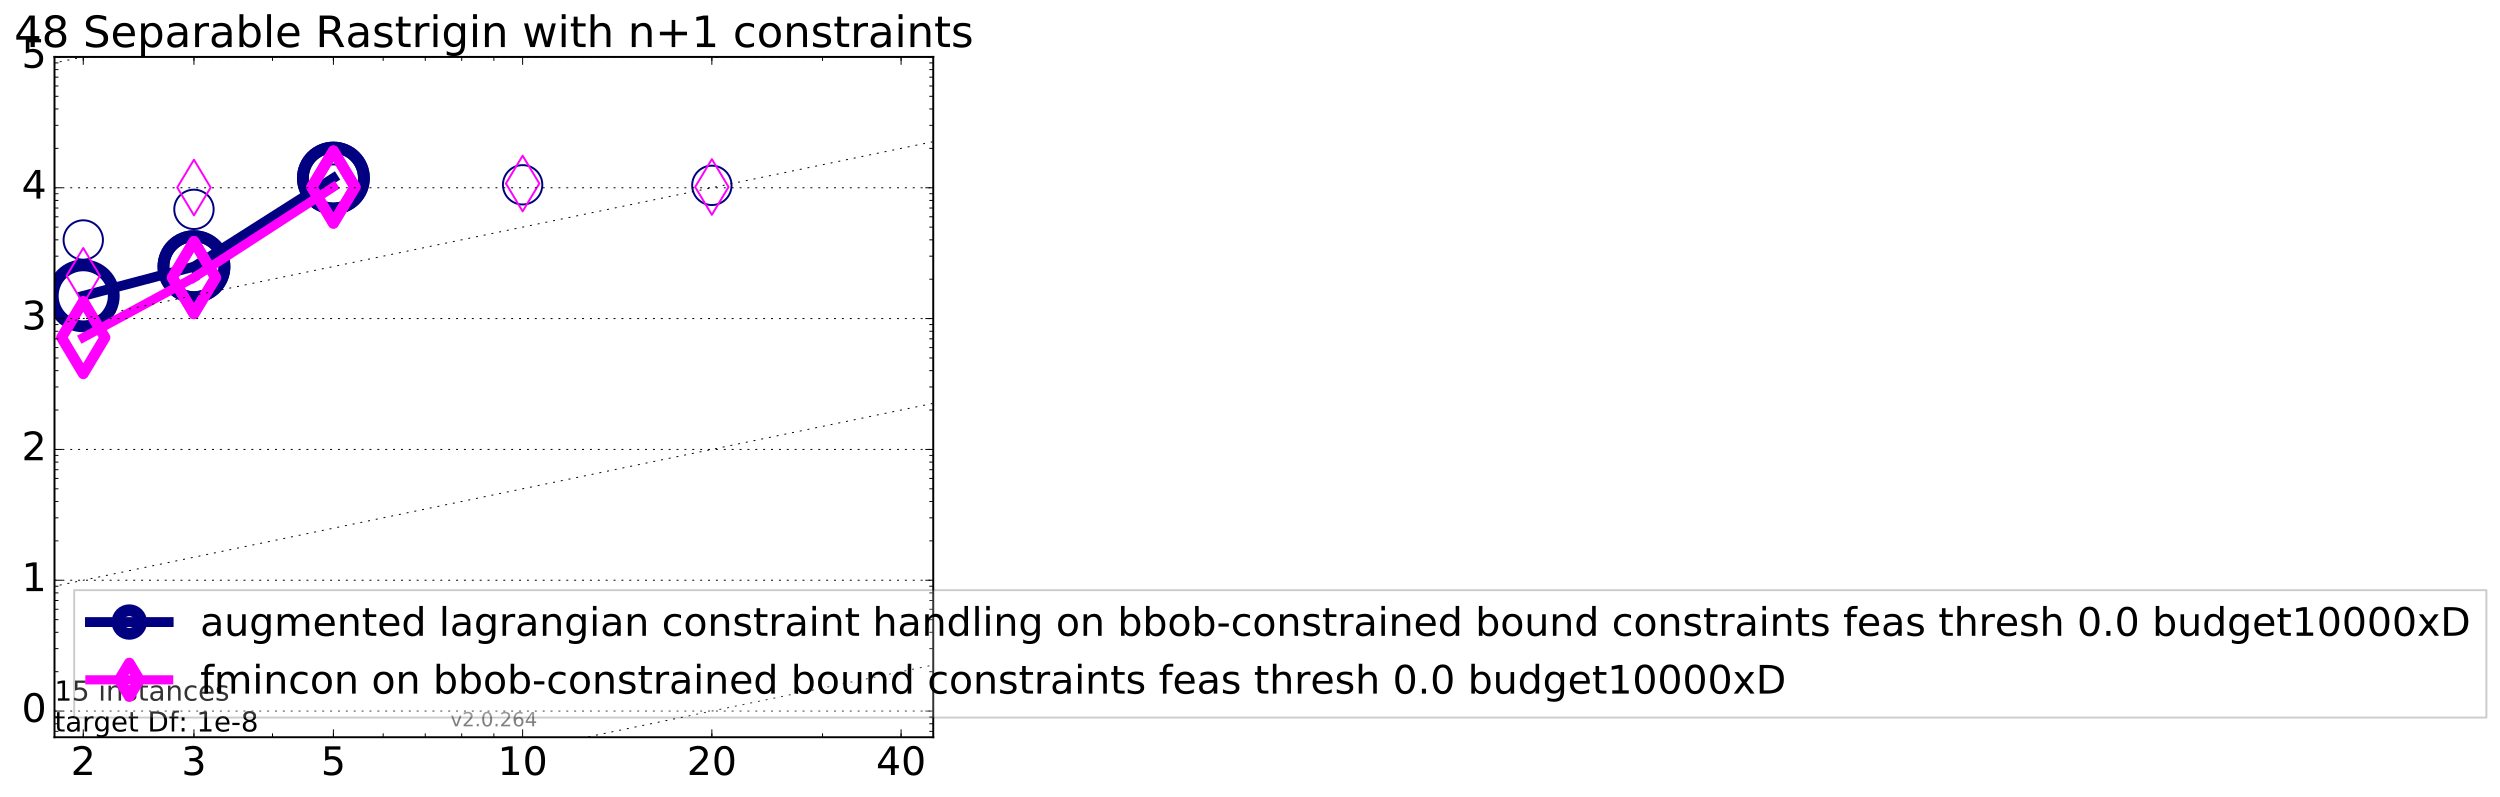 <?xml version="1.0" encoding="utf-8" standalone="no"?>
<!DOCTYPE svg PUBLIC "-//W3C//DTD SVG 1.1//EN"
  "http://www.w3.org/Graphics/SVG/1.1/DTD/svg11.dtd">
<!-- Created with matplotlib (http://matplotlib.org/) -->
<svg height="405pt" version="1.1" viewBox="0 0 1270 405" width="1270pt" xmlns="http://www.w3.org/2000/svg" xmlns:xlink="http://www.w3.org/1999/xlink">
 <defs>
  <style type="text/css">
*{stroke-linecap:butt;stroke-linejoin:round;stroke-miterlimit:100000;}
  </style>
 </defs>
 <g id="figure_1">
  <g id="patch_1">
   <path d="M 0 405.073 
L 1270.281 405.073 
L 1270.281 0 
L 0 0 
z
" style="fill:#ffffff;"/>
  </g>
  <g id="axes_1">
   <g id="patch_2">
    <path d="M 27.684 374.517 
L 474.084 374.517 
L 474.084 28.917 
L 27.684 28.917 
z
" style="fill:#ffffff;"/>
   </g>
   <g id="line2d_1">
    <path clip-path="url(#p59b2a098d5)" d="M 42.296 150.289 
L 98.527 135.467 
" style="fill:none;stroke:#000080;stroke-linecap:square;stroke-width:5.0;"/>
    <defs>
     <path d="M 0 15.5 
C 4.111 15.5 8.053 13.867 10.96 10.96 
C 13.867 8.053 15.5 4.111 15.5 0 
C 15.5 -4.111 13.867 -8.053 10.96 -10.96 
C 8.053 -13.867 4.111 -15.5 0 -15.5 
C -4.111 -15.5 -8.053 -13.867 -10.96 -10.96 
C -13.867 -8.053 -15.5 -4.111 -15.5 0 
C -15.5 4.111 -13.867 8.053 -10.96 10.96 
C -8.053 13.867 -4.111 15.5 0 15.5 
z
" id="mfdeab62988" style="stroke:#000080;stroke-width:6.0;"/>
    </defs>
    <g clip-path="url(#p59b2a098d5)">
     <use style="fill:none;stroke:#000080;stroke-width:6.0;" x="42.296" xlink:href="#mfdeab62988" y="150.289"/>
     <use style="fill:none;stroke:#000080;stroke-width:6.0;" x="98.527" xlink:href="#mfdeab62988" y="135.467"/>
    </g>
   </g>
   <g id="line2d_2">
    <path clip-path="url(#p59b2a098d5)" d="M 98.527 135.467 
L 169.369 90.466 
" style="fill:none;stroke:#000080;stroke-linecap:square;stroke-width:5.0;"/>
    <g clip-path="url(#p59b2a098d5)">
     <use style="fill:none;stroke:#000080;stroke-width:6.0;" x="98.527" xlink:href="#mfdeab62988" y="135.467"/>
     <use style="fill:none;stroke:#000080;stroke-width:6.0;" x="169.369" xlink:href="#mfdeab62988" y="90.466"/>
    </g>
   </g>
   <g id="line2d_3">
    <path clip-path="url(#p59b2a098d5)" d="M 169.369 90.466 
" style="fill:none;stroke:#000080;stroke-linecap:square;stroke-width:5.0;"/>
    <g clip-path="url(#p59b2a098d5)">
     <use style="fill:none;stroke:#000080;stroke-width:6.0;" x="169.369" xlink:href="#mfdeab62988" y="90.466"/>
    </g>
   </g>
   <g id="line2d_4"/>
   <g id="line2d_5">
    <defs>
     <path d="M 0 10 
C 2.652 10 5.196 8.946 7.071 7.071 
C 8.946 5.196 10 2.652 10 0 
C 10 -2.652 8.946 -5.196 7.071 -7.071 
C 5.196 -8.946 2.652 -10 0 -10 
C -2.652 -10 -5.196 -8.946 -7.071 -7.071 
C -8.946 -5.196 -10 -2.652 -10 0 
C -10 2.652 -8.946 5.196 -7.071 7.071 
C -5.196 8.946 -2.652 10 0 10 
z
" id="m1cfa3f44b6" style="stroke:#000080;"/>
    </defs>
    <g clip-path="url(#p59b2a098d5)">
     <use style="fill:none;stroke:#000080;" x="42.296" xlink:href="#m1cfa3f44b6" y="121.913"/>
     <use style="fill:none;stroke:#000080;" x="98.527" xlink:href="#m1cfa3f44b6" y="106.352"/>
     <use style="fill:none;stroke:#000080;" x="169.369" xlink:href="#m1cfa3f44b6" y="93.517"/>
     <use style="fill:none;stroke:#000080;" x="265.496" xlink:href="#m1cfa3f44b6" y="93.881"/>
     <use style="fill:none;stroke:#000080;" x="361.623" xlink:href="#m1cfa3f44b6" y="94.161"/>
    </g>
   </g>
   <g id="line2d_6">
    <path clip-path="url(#p59b2a098d5)" d="M 42.296 171.464 
L 98.527 140.999 
" style="fill:none;stroke:#ff00ff;stroke-linecap:square;stroke-width:4.667;"/>
    <defs>
     <path d="M -0 18.385 
L 11.031 0 
L 0 -18.385 
L -11.031 -0 
z
" id="ma0b31da06a" style="stroke:#ff00ff;stroke-linejoin:miter;stroke-width:5.5;"/>
    </defs>
    <g clip-path="url(#p59b2a098d5)">
     <use style="fill:none;stroke:#ff00ff;stroke-linejoin:miter;stroke-width:5.5;" x="42.296" xlink:href="#ma0b31da06a" y="171.464"/>
     <use style="fill:none;stroke:#ff00ff;stroke-linejoin:miter;stroke-width:5.5;" x="98.527" xlink:href="#ma0b31da06a" y="140.999"/>
    </g>
   </g>
   <g id="line2d_7">
    <path clip-path="url(#p59b2a098d5)" d="M 98.527 140.999 
L 169.369 95.023 
" style="fill:none;stroke:#ff00ff;stroke-linecap:square;stroke-width:4.667;"/>
    <g clip-path="url(#p59b2a098d5)">
     <use style="fill:none;stroke:#ff00ff;stroke-linejoin:miter;stroke-width:5.5;" x="98.527" xlink:href="#ma0b31da06a" y="140.999"/>
     <use style="fill:none;stroke:#ff00ff;stroke-linejoin:miter;stroke-width:5.5;" x="169.369" xlink:href="#ma0b31da06a" y="95.023"/>
    </g>
   </g>
   <g id="line2d_8">
    <path clip-path="url(#p59b2a098d5)" d="M 169.369 95.023 
" style="fill:none;stroke:#ff00ff;stroke-linecap:square;stroke-width:4.667;"/>
    <g clip-path="url(#p59b2a098d5)">
     <use style="fill:none;stroke:#ff00ff;stroke-linejoin:miter;stroke-width:5.5;" x="169.369" xlink:href="#ma0b31da06a" y="95.023"/>
    </g>
   </g>
   <g id="line2d_9"/>
   <g id="line2d_10">
    <defs>
     <path d="M -0 14.142 
L 8.485 0 
L -0 -14.142 
L -8.485 -0 
z
" id="md448eb5c53" style="stroke:#ff00ff;stroke-linejoin:miter;"/>
    </defs>
    <g clip-path="url(#p59b2a098d5)">
     <use style="fill:none;stroke:#ff00ff;stroke-linejoin:miter;" x="42.296" xlink:href="#md448eb5c53" y="140.137"/>
     <use style="fill:none;stroke:#ff00ff;stroke-linejoin:miter;" x="98.527" xlink:href="#md448eb5c53" y="95.258"/>
     <use style="fill:none;stroke:#ff00ff;stroke-linejoin:miter;" x="169.369" xlink:href="#md448eb5c53" y="95.247"/>
     <use style="fill:none;stroke:#ff00ff;stroke-linejoin:miter;" x="265.496" xlink:href="#md448eb5c53" y="93.221"/>
     <use style="fill:none;stroke:#ff00ff;stroke-linejoin:miter;" x="361.623" xlink:href="#md448eb5c53" y="94.983"/>
    </g>
   </g>
   <g id="line2d_11"/>
   <g id="line2d_12">
    <path clip-path="url(#p59b2a098d5)" d="M 146.14 406.073 
L 1271.281 171.897 
" style="fill:none;stroke:#000000;stroke-dasharray:1,3;stroke-dashoffset:0.0;stroke-width:0.5;"/>
   </g>
   <g id="line2d_13">
    <path clip-path="url(#p59b2a098d5)" d="M -1 303.774 
L 1271.281 38.974 
" style="fill:none;stroke:#000000;stroke-dasharray:1,3;stroke-dashoffset:0.0;stroke-width:0.5;"/>
   </g>
   <g id="line2d_14">
    <path clip-path="url(#p59b2a098d5)" d="M -1 170.851 
L 824.69 -1 
" style="fill:none;stroke:#000000;stroke-dasharray:1,3;stroke-dashoffset:0.0;stroke-width:0.5;"/>
   </g>
   <g id="line2d_15">
    <path clip-path="url(#p59b2a098d5)" d="M -1 37.928 
L 186.036 -1 
" style="fill:none;stroke:#000000;stroke-dasharray:1,3;stroke-dashoffset:0.0;stroke-width:0.5;"/>
   </g>
   <g id="line2d_16">
    <path clip-path="url(#p59b2a098d5)" style="fill:none;stroke:#000000;stroke-dasharray:1,3;stroke-dashoffset:0.0;stroke-width:0.5;"/>
   </g>
   <g id="patch_3">
    <path d="M 27.684 28.917 
L 474.084 28.917 
" style="fill:none;stroke:#000000;stroke-linecap:square;stroke-linejoin:miter;"/>
   </g>
   <g id="patch_4">
    <path d="M 474.084 374.517 
L 474.084 28.917 
" style="fill:none;stroke:#000000;stroke-linecap:square;stroke-linejoin:miter;"/>
   </g>
   <g id="patch_5">
    <path d="M 27.684 374.517 
L 474.084 374.517 
" style="fill:none;stroke:#000000;stroke-linecap:square;stroke-linejoin:miter;"/>
   </g>
   <g id="patch_6">
    <path d="M 27.684 374.517 
L 27.684 28.917 
" style="fill:none;stroke:#000000;stroke-linecap:square;stroke-linejoin:miter;"/>
   </g>
   <g id="matplotlib.axis_1">
    <g id="xtick_1">
     <g id="line2d_17">
      <defs>
       <path d="M 0 0 
L 0 -4 
" id="mc2ff2ee78e" style="stroke:#000000;stroke-width:0.5;"/>
      </defs>
      <g>
       <use style="stroke:#000000;stroke-width:0.5;" x="42.296" xlink:href="#mc2ff2ee78e" y="374.517"/>
      </g>
     </g>
     <g id="line2d_18">
      <defs>
       <path d="M 0 0 
L 0 4 
" id="m3758c8ec5c" style="stroke:#000000;stroke-width:0.5;"/>
      </defs>
      <g>
       <use style="stroke:#000000;stroke-width:0.5;" x="42.296" xlink:href="#m3758c8ec5c" y="28.917"/>
      </g>
     </g>
     <g id="text_1">
      <!-- 2 -->
      <defs>
       <path d="M 19.188 8.297 
L 53.609 8.297 
L 53.609 0 
L 7.328 0 
L 7.328 8.297 
Q 12.938 14.109 22.625 23.891 
Q 32.328 33.688 34.812 36.531 
Q 39.547 41.844 41.422 45.531 
Q 43.312 49.219 43.312 52.781 
Q 43.312 58.594 39.234 62.25 
Q 35.156 65.922 28.609 65.922 
Q 23.969 65.922 18.812 64.312 
Q 13.672 62.703 7.812 59.422 
L 7.812 69.391 
Q 13.766 71.781 18.938 73 
Q 24.125 74.219 28.422 74.219 
Q 39.75 74.219 46.484 68.547 
Q 53.219 62.891 53.219 53.422 
Q 53.219 48.922 51.531 44.891 
Q 49.859 40.875 45.406 35.406 
Q 44.188 33.984 37.641 27.219 
Q 31.109 20.453 19.188 8.297 
" id="BitstreamVeraSans-Roman-32"/>
      </defs>
      <g transform="translate(35.933 393.713)scale(0.2 -0.2)">
       <use xlink:href="#BitstreamVeraSans-Roman-32"/>
      </g>
     </g>
    </g>
    <g id="xtick_2">
     <g id="line2d_19">
      <g>
       <use style="stroke:#000000;stroke-width:0.5;" x="98.527" xlink:href="#mc2ff2ee78e" y="374.517"/>
      </g>
     </g>
     <g id="line2d_20">
      <g>
       <use style="stroke:#000000;stroke-width:0.5;" x="98.527" xlink:href="#m3758c8ec5c" y="28.917"/>
      </g>
     </g>
     <g id="text_2">
      <!-- 3 -->
      <defs>
       <path d="M 40.578 39.312 
Q 47.656 37.797 51.625 33 
Q 55.609 28.219 55.609 21.188 
Q 55.609 10.406 48.188 4.484 
Q 40.766 -1.422 27.094 -1.422 
Q 22.516 -1.422 17.656 -0.516 
Q 12.797 0.391 7.625 2.203 
L 7.625 11.719 
Q 11.719 9.328 16.594 8.109 
Q 21.484 6.891 26.812 6.891 
Q 36.078 6.891 40.938 10.547 
Q 45.797 14.203 45.797 21.188 
Q 45.797 27.641 41.281 31.266 
Q 36.766 34.906 28.719 34.906 
L 20.219 34.906 
L 20.219 43.016 
L 29.109 43.016 
Q 36.375 43.016 40.234 45.922 
Q 44.094 48.828 44.094 54.297 
Q 44.094 59.906 40.109 62.906 
Q 36.141 65.922 28.719 65.922 
Q 24.656 65.922 20.016 65.031 
Q 15.375 64.156 9.812 62.312 
L 9.812 71.094 
Q 15.438 72.656 20.344 73.438 
Q 25.25 74.219 29.594 74.219 
Q 40.828 74.219 47.359 69.109 
Q 53.906 64.016 53.906 55.328 
Q 53.906 49.266 50.438 45.094 
Q 46.969 40.922 40.578 39.312 
" id="BitstreamVeraSans-Roman-33"/>
      </defs>
      <g transform="translate(92.164 393.713)scale(0.2 -0.2)">
       <use xlink:href="#BitstreamVeraSans-Roman-33"/>
      </g>
     </g>
    </g>
    <g id="xtick_3">
     <g id="line2d_21">
      <g>
       <use style="stroke:#000000;stroke-width:0.5;" x="169.369" xlink:href="#mc2ff2ee78e" y="374.517"/>
      </g>
     </g>
     <g id="line2d_22">
      <g>
       <use style="stroke:#000000;stroke-width:0.5;" x="169.369" xlink:href="#m3758c8ec5c" y="28.917"/>
      </g>
     </g>
     <g id="text_3">
      <!-- 5 -->
      <defs>
       <path d="M 10.797 72.906 
L 49.516 72.906 
L 49.516 64.594 
L 19.828 64.594 
L 19.828 46.734 
Q 21.969 47.469 24.109 47.828 
Q 26.266 48.188 28.422 48.188 
Q 40.625 48.188 47.75 41.5 
Q 54.891 34.812 54.891 23.391 
Q 54.891 11.625 47.562 5.094 
Q 40.234 -1.422 26.906 -1.422 
Q 22.312 -1.422 17.547 -0.641 
Q 12.797 0.141 7.719 1.703 
L 7.719 11.625 
Q 12.109 9.234 16.797 8.062 
Q 21.484 6.891 26.703 6.891 
Q 35.156 6.891 40.078 11.328 
Q 45.016 15.766 45.016 23.391 
Q 45.016 31 40.078 35.438 
Q 35.156 39.891 26.703 39.891 
Q 22.75 39.891 18.812 39.016 
Q 14.891 38.141 10.797 36.281 
z
" id="BitstreamVeraSans-Roman-35"/>
      </defs>
      <g transform="translate(163.006 393.713)scale(0.2 -0.2)">
       <use xlink:href="#BitstreamVeraSans-Roman-35"/>
      </g>
     </g>
    </g>
    <g id="xtick_4">
     <g id="line2d_23">
      <g>
       <use style="stroke:#000000;stroke-width:0.5;" x="265.496" xlink:href="#mc2ff2ee78e" y="374.517"/>
      </g>
     </g>
     <g id="line2d_24">
      <g>
       <use style="stroke:#000000;stroke-width:0.5;" x="265.496" xlink:href="#m3758c8ec5c" y="28.917"/>
      </g>
     </g>
     <g id="text_4">
      <!-- 10 -->
      <defs>
       <path d="M 31.781 66.406 
Q 24.172 66.406 20.328 58.906 
Q 16.5 51.422 16.5 36.375 
Q 16.5 21.391 20.328 13.891 
Q 24.172 6.391 31.781 6.391 
Q 39.453 6.391 43.281 13.891 
Q 47.125 21.391 47.125 36.375 
Q 47.125 51.422 43.281 58.906 
Q 39.453 66.406 31.781 66.406 
M 31.781 74.219 
Q 44.047 74.219 50.516 64.516 
Q 56.984 54.828 56.984 36.375 
Q 56.984 17.969 50.516 8.266 
Q 44.047 -1.422 31.781 -1.422 
Q 19.531 -1.422 13.062 8.266 
Q 6.594 17.969 6.594 36.375 
Q 6.594 54.828 13.062 64.516 
Q 19.531 74.219 31.781 74.219 
" id="BitstreamVeraSans-Roman-30"/>
       <path d="M 12.406 8.297 
L 28.516 8.297 
L 28.516 63.922 
L 10.984 60.406 
L 10.984 69.391 
L 28.422 72.906 
L 38.281 72.906 
L 38.281 8.297 
L 54.391 8.297 
L 54.391 0 
L 12.406 0 
z
" id="BitstreamVeraSans-Roman-31"/>
      </defs>
      <g transform="translate(252.771 393.713)scale(0.2 -0.2)">
       <use xlink:href="#BitstreamVeraSans-Roman-31"/>
       <use x="63.623" xlink:href="#BitstreamVeraSans-Roman-30"/>
      </g>
     </g>
    </g>
    <g id="xtick_5">
     <g id="line2d_25">
      <g>
       <use style="stroke:#000000;stroke-width:0.5;" x="361.623" xlink:href="#mc2ff2ee78e" y="374.517"/>
      </g>
     </g>
     <g id="line2d_26">
      <g>
       <use style="stroke:#000000;stroke-width:0.5;" x="361.623" xlink:href="#m3758c8ec5c" y="28.917"/>
      </g>
     </g>
     <g id="text_5">
      <!-- 20 -->
      <g transform="translate(348.898 393.713)scale(0.2 -0.2)">
       <use xlink:href="#BitstreamVeraSans-Roman-32"/>
       <use x="63.623" xlink:href="#BitstreamVeraSans-Roman-30"/>
      </g>
     </g>
    </g>
    <g id="xtick_6">
     <g id="line2d_27">
      <g>
       <use style="stroke:#000000;stroke-width:0.5;" x="457.75" xlink:href="#mc2ff2ee78e" y="374.517"/>
      </g>
     </g>
     <g id="line2d_28">
      <g>
       <use style="stroke:#000000;stroke-width:0.5;" x="457.75" xlink:href="#m3758c8ec5c" y="28.917"/>
      </g>
     </g>
     <g id="text_6">
      <!-- 40 -->
      <defs>
       <path d="M 37.797 64.312 
L 12.891 25.391 
L 37.797 25.391 
z
M 35.203 72.906 
L 47.609 72.906 
L 47.609 25.391 
L 58.016 25.391 
L 58.016 17.188 
L 47.609 17.188 
L 47.609 0 
L 37.797 0 
L 37.797 17.188 
L 4.891 17.188 
L 4.891 26.703 
z
" id="BitstreamVeraSans-Roman-34"/>
      </defs>
      <g transform="translate(445.025 393.713)scale(0.2 -0.2)">
       <use xlink:href="#BitstreamVeraSans-Roman-34"/>
       <use x="63.623" xlink:href="#BitstreamVeraSans-Roman-30"/>
      </g>
     </g>
    </g>
    <g id="xtick_7">
     <g id="line2d_29">
      <defs>
       <path d="M 0 0 
L 0 -2 
" id="m3bbd14cded" style="stroke:#000000;stroke-width:0.5;"/>
      </defs>
      <g>
       <use style="stroke:#000000;stroke-width:0.5;" x="42.296" xlink:href="#m3bbd14cded" y="374.517"/>
      </g>
     </g>
     <g id="line2d_30">
      <defs>
       <path d="M 0 0 
L 0 2 
" id="m2e4e8d92cc" style="stroke:#000000;stroke-width:0.5;"/>
      </defs>
      <g>
       <use style="stroke:#000000;stroke-width:0.5;" x="42.296" xlink:href="#m2e4e8d92cc" y="28.917"/>
      </g>
     </g>
    </g>
    <g id="xtick_8">
     <g id="line2d_31">
      <g>
       <use style="stroke:#000000;stroke-width:0.5;" x="98.527" xlink:href="#m3bbd14cded" y="374.517"/>
      </g>
     </g>
     <g id="line2d_32">
      <g>
       <use style="stroke:#000000;stroke-width:0.5;" x="98.527" xlink:href="#m2e4e8d92cc" y="28.917"/>
      </g>
     </g>
    </g>
    <g id="xtick_9">
     <g id="line2d_33">
      <g>
       <use style="stroke:#000000;stroke-width:0.5;" x="138.423" xlink:href="#m3bbd14cded" y="374.517"/>
      </g>
     </g>
     <g id="line2d_34">
      <g>
       <use style="stroke:#000000;stroke-width:0.5;" x="138.423" xlink:href="#m2e4e8d92cc" y="28.917"/>
      </g>
     </g>
    </g>
    <g id="xtick_10">
     <g id="line2d_35">
      <g>
       <use style="stroke:#000000;stroke-width:0.5;" x="169.369" xlink:href="#m3bbd14cded" y="374.517"/>
      </g>
     </g>
     <g id="line2d_36">
      <g>
       <use style="stroke:#000000;stroke-width:0.5;" x="169.369" xlink:href="#m2e4e8d92cc" y="28.917"/>
      </g>
     </g>
    </g>
    <g id="xtick_11">
     <g id="line2d_37">
      <g>
       <use style="stroke:#000000;stroke-width:0.5;" x="194.654" xlink:href="#m3bbd14cded" y="374.517"/>
      </g>
     </g>
     <g id="line2d_38">
      <g>
       <use style="stroke:#000000;stroke-width:0.5;" x="194.654" xlink:href="#m2e4e8d92cc" y="28.917"/>
      </g>
     </g>
    </g>
    <g id="xtick_12">
     <g id="line2d_39">
      <g>
       <use style="stroke:#000000;stroke-width:0.5;" x="216.032" xlink:href="#m3bbd14cded" y="374.517"/>
      </g>
     </g>
     <g id="line2d_40">
      <g>
       <use style="stroke:#000000;stroke-width:0.5;" x="216.032" xlink:href="#m2e4e8d92cc" y="28.917"/>
      </g>
     </g>
    </g>
    <g id="xtick_13">
     <g id="line2d_41">
      <g>
       <use style="stroke:#000000;stroke-width:0.5;" x="234.55" xlink:href="#m3bbd14cded" y="374.517"/>
      </g>
     </g>
     <g id="line2d_42">
      <g>
       <use style="stroke:#000000;stroke-width:0.5;" x="234.55" xlink:href="#m2e4e8d92cc" y="28.917"/>
      </g>
     </g>
    </g>
    <g id="xtick_14">
     <g id="line2d_43">
      <g>
       <use style="stroke:#000000;stroke-width:0.5;" x="250.884" xlink:href="#m3bbd14cded" y="374.517"/>
      </g>
     </g>
     <g id="line2d_44">
      <g>
       <use style="stroke:#000000;stroke-width:0.5;" x="250.884" xlink:href="#m2e4e8d92cc" y="28.917"/>
      </g>
     </g>
    </g>
    <g id="xtick_15">
     <g id="line2d_45">
      <g>
       <use style="stroke:#000000;stroke-width:0.5;" x="361.623" xlink:href="#m3bbd14cded" y="374.517"/>
      </g>
     </g>
     <g id="line2d_46">
      <g>
       <use style="stroke:#000000;stroke-width:0.5;" x="361.623" xlink:href="#m2e4e8d92cc" y="28.917"/>
      </g>
     </g>
    </g>
    <g id="xtick_16">
     <g id="line2d_47">
      <g>
       <use style="stroke:#000000;stroke-width:0.5;" x="417.854" xlink:href="#m3bbd14cded" y="374.517"/>
      </g>
     </g>
     <g id="line2d_48">
      <g>
       <use style="stroke:#000000;stroke-width:0.5;" x="417.854" xlink:href="#m2e4e8d92cc" y="28.917"/>
      </g>
     </g>
    </g>
    <g id="xtick_17">
     <g id="line2d_49">
      <g>
       <use style="stroke:#000000;stroke-width:0.5;" x="457.75" xlink:href="#m3bbd14cded" y="374.517"/>
      </g>
     </g>
     <g id="line2d_50">
      <g>
       <use style="stroke:#000000;stroke-width:0.5;" x="457.75" xlink:href="#m2e4e8d92cc" y="28.917"/>
      </g>
     </g>
    </g>
   </g>
   <g id="matplotlib.axis_2">
    <g id="ytick_1">
     <g id="line2d_51">
      <path clip-path="url(#p59b2a098d5)" d="M 27.684 361.224 
L 474.084 361.224 
" style="fill:none;stroke:#000000;stroke-dasharray:1,3;stroke-dashoffset:0.0;stroke-width:0.5;"/>
     </g>
     <g id="line2d_52">
      <defs>
       <path d="M 0 0 
L 4 0 
" id="m6456378b72" style="stroke:#000000;stroke-width:0.5;"/>
      </defs>
      <g>
       <use style="stroke:#000000;stroke-width:0.5;" x="27.684" xlink:href="#m6456378b72" y="361.224"/>
      </g>
     </g>
     <g id="line2d_53">
      <defs>
       <path d="M 0 0 
L -4 0 
" id="mc612360ca1" style="stroke:#000000;stroke-width:0.5;"/>
      </defs>
      <g>
       <use style="stroke:#000000;stroke-width:0.5;" x="474.084" xlink:href="#mc612360ca1" y="361.224"/>
      </g>
     </g>
     <g id="text_7">
      <!-- 0 -->
      <g transform="translate(10.959 366.743)scale(0.2 -0.2)">
       <use xlink:href="#BitstreamVeraSans-Roman-30"/>
      </g>
     </g>
    </g>
    <g id="ytick_2">
     <g id="line2d_54">
      <path clip-path="url(#p59b2a098d5)" d="M 27.684 294.763 
L 474.084 294.763 
" style="fill:none;stroke:#000000;stroke-dasharray:1,3;stroke-dashoffset:0.0;stroke-width:0.5;"/>
     </g>
     <g id="line2d_55">
      <g>
       <use style="stroke:#000000;stroke-width:0.5;" x="27.684" xlink:href="#m6456378b72" y="294.763"/>
      </g>
     </g>
     <g id="line2d_56">
      <g>
       <use style="stroke:#000000;stroke-width:0.5;" x="474.084" xlink:href="#mc612360ca1" y="294.763"/>
      </g>
     </g>
     <g id="text_8">
      <!-- 1 -->
      <g transform="translate(10.959 300.281)scale(0.2 -0.2)">
       <use xlink:href="#BitstreamVeraSans-Roman-31"/>
      </g>
     </g>
    </g>
    <g id="ytick_3">
     <g id="line2d_57">
      <path clip-path="url(#p59b2a098d5)" d="M 27.684 228.301 
L 474.084 228.301 
" style="fill:none;stroke:#000000;stroke-dasharray:1,3;stroke-dashoffset:0.0;stroke-width:0.5;"/>
     </g>
     <g id="line2d_58">
      <g>
       <use style="stroke:#000000;stroke-width:0.5;" x="27.684" xlink:href="#m6456378b72" y="228.301"/>
      </g>
     </g>
     <g id="line2d_59">
      <g>
       <use style="stroke:#000000;stroke-width:0.5;" x="474.084" xlink:href="#mc612360ca1" y="228.301"/>
      </g>
     </g>
     <g id="text_9">
      <!-- 2 -->
      <g transform="translate(10.959 233.82)scale(0.2 -0.2)">
       <use xlink:href="#BitstreamVeraSans-Roman-32"/>
      </g>
     </g>
    </g>
    <g id="ytick_4">
     <g id="line2d_60">
      <path clip-path="url(#p59b2a098d5)" d="M 27.684 161.84 
L 474.084 161.84 
" style="fill:none;stroke:#000000;stroke-dasharray:1,3;stroke-dashoffset:0.0;stroke-width:0.5;"/>
     </g>
     <g id="line2d_61">
      <g>
       <use style="stroke:#000000;stroke-width:0.5;" x="27.684" xlink:href="#m6456378b72" y="161.84"/>
      </g>
     </g>
     <g id="line2d_62">
      <g>
       <use style="stroke:#000000;stroke-width:0.5;" x="474.084" xlink:href="#mc612360ca1" y="161.84"/>
      </g>
     </g>
     <g id="text_10">
      <!-- 3 -->
      <g transform="translate(10.959 167.358)scale(0.2 -0.2)">
       <use xlink:href="#BitstreamVeraSans-Roman-33"/>
      </g>
     </g>
    </g>
    <g id="ytick_5">
     <g id="line2d_63">
      <path clip-path="url(#p59b2a098d5)" d="M 27.684 95.378 
L 474.084 95.378 
" style="fill:none;stroke:#000000;stroke-dasharray:1,3;stroke-dashoffset:0.0;stroke-width:0.5;"/>
     </g>
     <g id="line2d_64">
      <g>
       <use style="stroke:#000000;stroke-width:0.5;" x="27.684" xlink:href="#m6456378b72" y="95.378"/>
      </g>
     </g>
     <g id="line2d_65">
      <g>
       <use style="stroke:#000000;stroke-width:0.5;" x="474.084" xlink:href="#mc612360ca1" y="95.378"/>
      </g>
     </g>
     <g id="text_11">
      <!-- 4 -->
      <g transform="translate(10.959 100.897)scale(0.2 -0.2)">
       <use xlink:href="#BitstreamVeraSans-Roman-34"/>
      </g>
     </g>
    </g>
    <g id="ytick_6">
     <g id="line2d_66">
      <path clip-path="url(#p59b2a098d5)" d="M 27.684 28.917 
L 474.084 28.917 
" style="fill:none;stroke:#000000;stroke-dasharray:1,3;stroke-dashoffset:0.0;stroke-width:0.5;"/>
     </g>
     <g id="line2d_67">
      <g>
       <use style="stroke:#000000;stroke-width:0.5;" x="27.684" xlink:href="#m6456378b72" y="28.917"/>
      </g>
     </g>
     <g id="line2d_68">
      <g>
       <use style="stroke:#000000;stroke-width:0.5;" x="474.084" xlink:href="#mc612360ca1" y="28.917"/>
      </g>
     </g>
     <g id="text_12">
      <!-- 5 -->
      <g transform="translate(10.959 34.435)scale(0.2 -0.2)">
       <use xlink:href="#BitstreamVeraSans-Roman-35"/>
      </g>
     </g>
    </g>
    <g id="ytick_7">
     <g id="line2d_69">
      <defs>
       <path d="M 0 0 
L 2 0 
" id="mdcf5ac3437" style="stroke:#000000;stroke-width:0.5;"/>
      </defs>
      <g>
       <use style="stroke:#000000;stroke-width:0.5;" x="27.684" xlink:href="#mdcf5ac3437" y="371.519"/>
      </g>
     </g>
     <g id="line2d_70">
      <defs>
       <path d="M 0 0 
L -2 0 
" id="mf1c9c728b9" style="stroke:#000000;stroke-width:0.5;"/>
      </defs>
      <g>
       <use style="stroke:#000000;stroke-width:0.5;" x="474.084" xlink:href="#mf1c9c728b9" y="371.519"/>
      </g>
     </g>
    </g>
    <g id="ytick_8">
     <g id="line2d_71">
      <g>
       <use style="stroke:#000000;stroke-width:0.5;" x="27.684" xlink:href="#mdcf5ac3437" y="367.665"/>
      </g>
     </g>
     <g id="line2d_72">
      <g>
       <use style="stroke:#000000;stroke-width:0.5;" x="474.084" xlink:href="#mf1c9c728b9" y="367.665"/>
      </g>
     </g>
    </g>
    <g id="ytick_9">
     <g id="line2d_73">
      <g>
       <use style="stroke:#000000;stroke-width:0.5;" x="27.684" xlink:href="#mdcf5ac3437" y="364.265"/>
      </g>
     </g>
     <g id="line2d_74">
      <g>
       <use style="stroke:#000000;stroke-width:0.5;" x="474.084" xlink:href="#mf1c9c728b9" y="364.265"/>
      </g>
     </g>
    </g>
    <g id="ytick_10">
     <g id="line2d_75">
      <g>
       <use style="stroke:#000000;stroke-width:0.5;" x="27.684" xlink:href="#mdcf5ac3437" y="341.217"/>
      </g>
     </g>
     <g id="line2d_76">
      <g>
       <use style="stroke:#000000;stroke-width:0.5;" x="474.084" xlink:href="#mf1c9c728b9" y="341.217"/>
      </g>
     </g>
    </g>
    <g id="ytick_11">
     <g id="line2d_77">
      <g>
       <use style="stroke:#000000;stroke-width:0.5;" x="27.684" xlink:href="#mdcf5ac3437" y="329.514"/>
      </g>
     </g>
     <g id="line2d_78">
      <g>
       <use style="stroke:#000000;stroke-width:0.5;" x="474.084" xlink:href="#mf1c9c728b9" y="329.514"/>
      </g>
     </g>
    </g>
    <g id="ytick_12">
     <g id="line2d_79">
      <g>
       <use style="stroke:#000000;stroke-width:0.5;" x="27.684" xlink:href="#mdcf5ac3437" y="321.21"/>
      </g>
     </g>
     <g id="line2d_80">
      <g>
       <use style="stroke:#000000;stroke-width:0.5;" x="474.084" xlink:href="#mf1c9c728b9" y="321.21"/>
      </g>
     </g>
    </g>
    <g id="ytick_13">
     <g id="line2d_81">
      <g>
       <use style="stroke:#000000;stroke-width:0.5;" x="27.684" xlink:href="#mdcf5ac3437" y="314.77"/>
      </g>
     </g>
     <g id="line2d_82">
      <g>
       <use style="stroke:#000000;stroke-width:0.5;" x="474.084" xlink:href="#mf1c9c728b9" y="314.77"/>
      </g>
     </g>
    </g>
    <g id="ytick_14">
     <g id="line2d_83">
      <g>
       <use style="stroke:#000000;stroke-width:0.5;" x="27.684" xlink:href="#mdcf5ac3437" y="309.507"/>
      </g>
     </g>
     <g id="line2d_84">
      <g>
       <use style="stroke:#000000;stroke-width:0.5;" x="474.084" xlink:href="#mf1c9c728b9" y="309.507"/>
      </g>
     </g>
    </g>
    <g id="ytick_15">
     <g id="line2d_85">
      <g>
       <use style="stroke:#000000;stroke-width:0.5;" x="27.684" xlink:href="#mdcf5ac3437" y="305.058"/>
      </g>
     </g>
     <g id="line2d_86">
      <g>
       <use style="stroke:#000000;stroke-width:0.5;" x="474.084" xlink:href="#mf1c9c728b9" y="305.058"/>
      </g>
     </g>
    </g>
    <g id="ytick_16">
     <g id="line2d_87">
      <g>
       <use style="stroke:#000000;stroke-width:0.5;" x="27.684" xlink:href="#mdcf5ac3437" y="301.204"/>
      </g>
     </g>
     <g id="line2d_88">
      <g>
       <use style="stroke:#000000;stroke-width:0.5;" x="474.084" xlink:href="#mf1c9c728b9" y="301.204"/>
      </g>
     </g>
    </g>
    <g id="ytick_17">
     <g id="line2d_89">
      <g>
       <use style="stroke:#000000;stroke-width:0.5;" x="27.684" xlink:href="#mdcf5ac3437" y="297.804"/>
      </g>
     </g>
     <g id="line2d_90">
      <g>
       <use style="stroke:#000000;stroke-width:0.5;" x="474.084" xlink:href="#mf1c9c728b9" y="297.804"/>
      </g>
     </g>
    </g>
    <g id="ytick_18">
     <g id="line2d_91">
      <g>
       <use style="stroke:#000000;stroke-width:0.5;" x="27.684" xlink:href="#mdcf5ac3437" y="274.756"/>
      </g>
     </g>
     <g id="line2d_92">
      <g>
       <use style="stroke:#000000;stroke-width:0.5;" x="474.084" xlink:href="#mf1c9c728b9" y="274.756"/>
      </g>
     </g>
    </g>
    <g id="ytick_19">
     <g id="line2d_93">
      <g>
       <use style="stroke:#000000;stroke-width:0.5;" x="27.684" xlink:href="#mdcf5ac3437" y="263.053"/>
      </g>
     </g>
     <g id="line2d_94">
      <g>
       <use style="stroke:#000000;stroke-width:0.5;" x="474.084" xlink:href="#mf1c9c728b9" y="263.053"/>
      </g>
     </g>
    </g>
    <g id="ytick_20">
     <g id="line2d_95">
      <g>
       <use style="stroke:#000000;stroke-width:0.5;" x="27.684" xlink:href="#mdcf5ac3437" y="254.749"/>
      </g>
     </g>
     <g id="line2d_96">
      <g>
       <use style="stroke:#000000;stroke-width:0.5;" x="474.084" xlink:href="#mf1c9c728b9" y="254.749"/>
      </g>
     </g>
    </g>
    <g id="ytick_21">
     <g id="line2d_97">
      <g>
       <use style="stroke:#000000;stroke-width:0.5;" x="27.684" xlink:href="#mdcf5ac3437" y="248.308"/>
      </g>
     </g>
     <g id="line2d_98">
      <g>
       <use style="stroke:#000000;stroke-width:0.5;" x="474.084" xlink:href="#mf1c9c728b9" y="248.308"/>
      </g>
     </g>
    </g>
    <g id="ytick_22">
     <g id="line2d_99">
      <g>
       <use style="stroke:#000000;stroke-width:0.5;" x="27.684" xlink:href="#mdcf5ac3437" y="243.046"/>
      </g>
     </g>
     <g id="line2d_100">
      <g>
       <use style="stroke:#000000;stroke-width:0.5;" x="474.084" xlink:href="#mf1c9c728b9" y="243.046"/>
      </g>
     </g>
    </g>
    <g id="ytick_23">
     <g id="line2d_101">
      <g>
       <use style="stroke:#000000;stroke-width:0.5;" x="27.684" xlink:href="#mdcf5ac3437" y="238.596"/>
      </g>
     </g>
     <g id="line2d_102">
      <g>
       <use style="stroke:#000000;stroke-width:0.5;" x="474.084" xlink:href="#mf1c9c728b9" y="238.596"/>
      </g>
     </g>
    </g>
    <g id="ytick_24">
     <g id="line2d_103">
      <g>
       <use style="stroke:#000000;stroke-width:0.5;" x="27.684" xlink:href="#mdcf5ac3437" y="234.742"/>
      </g>
     </g>
     <g id="line2d_104">
      <g>
       <use style="stroke:#000000;stroke-width:0.5;" x="474.084" xlink:href="#mf1c9c728b9" y="234.742"/>
      </g>
     </g>
    </g>
    <g id="ytick_25">
     <g id="line2d_105">
      <g>
       <use style="stroke:#000000;stroke-width:0.5;" x="27.684" xlink:href="#mdcf5ac3437" y="231.342"/>
      </g>
     </g>
     <g id="line2d_106">
      <g>
       <use style="stroke:#000000;stroke-width:0.5;" x="474.084" xlink:href="#mf1c9c728b9" y="231.342"/>
      </g>
     </g>
    </g>
    <g id="ytick_26">
     <g id="line2d_107">
      <g>
       <use style="stroke:#000000;stroke-width:0.5;" x="27.684" xlink:href="#mdcf5ac3437" y="208.294"/>
      </g>
     </g>
     <g id="line2d_108">
      <g>
       <use style="stroke:#000000;stroke-width:0.5;" x="474.084" xlink:href="#mf1c9c728b9" y="208.294"/>
      </g>
     </g>
    </g>
    <g id="ytick_27">
     <g id="line2d_109">
      <g>
       <use style="stroke:#000000;stroke-width:0.5;" x="27.684" xlink:href="#mdcf5ac3437" y="196.591"/>
      </g>
     </g>
     <g id="line2d_110">
      <g>
       <use style="stroke:#000000;stroke-width:0.5;" x="474.084" xlink:href="#mf1c9c728b9" y="196.591"/>
      </g>
     </g>
    </g>
    <g id="ytick_28">
     <g id="line2d_111">
      <g>
       <use style="stroke:#000000;stroke-width:0.5;" x="27.684" xlink:href="#mdcf5ac3437" y="188.287"/>
      </g>
     </g>
     <g id="line2d_112">
      <g>
       <use style="stroke:#000000;stroke-width:0.5;" x="474.084" xlink:href="#mf1c9c728b9" y="188.287"/>
      </g>
     </g>
    </g>
    <g id="ytick_29">
     <g id="line2d_113">
      <g>
       <use style="stroke:#000000;stroke-width:0.5;" x="27.684" xlink:href="#mdcf5ac3437" y="181.847"/>
      </g>
     </g>
     <g id="line2d_114">
      <g>
       <use style="stroke:#000000;stroke-width:0.5;" x="474.084" xlink:href="#mf1c9c728b9" y="181.847"/>
      </g>
     </g>
    </g>
    <g id="ytick_30">
     <g id="line2d_115">
      <g>
       <use style="stroke:#000000;stroke-width:0.5;" x="27.684" xlink:href="#mdcf5ac3437" y="176.584"/>
      </g>
     </g>
     <g id="line2d_116">
      <g>
       <use style="stroke:#000000;stroke-width:0.5;" x="474.084" xlink:href="#mf1c9c728b9" y="176.584"/>
      </g>
     </g>
    </g>
    <g id="ytick_31">
     <g id="line2d_117">
      <g>
       <use style="stroke:#000000;stroke-width:0.5;" x="27.684" xlink:href="#mdcf5ac3437" y="172.135"/>
      </g>
     </g>
     <g id="line2d_118">
      <g>
       <use style="stroke:#000000;stroke-width:0.5;" x="474.084" xlink:href="#mf1c9c728b9" y="172.135"/>
      </g>
     </g>
    </g>
    <g id="ytick_32">
     <g id="line2d_119">
      <g>
       <use style="stroke:#000000;stroke-width:0.5;" x="27.684" xlink:href="#mdcf5ac3437" y="168.28"/>
      </g>
     </g>
     <g id="line2d_120">
      <g>
       <use style="stroke:#000000;stroke-width:0.5;" x="474.084" xlink:href="#mf1c9c728b9" y="168.28"/>
      </g>
     </g>
    </g>
    <g id="ytick_33">
     <g id="line2d_121">
      <g>
       <use style="stroke:#000000;stroke-width:0.5;" x="27.684" xlink:href="#mdcf5ac3437" y="164.881"/>
      </g>
     </g>
     <g id="line2d_122">
      <g>
       <use style="stroke:#000000;stroke-width:0.5;" x="474.084" xlink:href="#mf1c9c728b9" y="164.881"/>
      </g>
     </g>
    </g>
    <g id="ytick_34">
     <g id="line2d_123">
      <g>
       <use style="stroke:#000000;stroke-width:0.5;" x="27.684" xlink:href="#mdcf5ac3437" y="141.833"/>
      </g>
     </g>
     <g id="line2d_124">
      <g>
       <use style="stroke:#000000;stroke-width:0.5;" x="474.084" xlink:href="#mf1c9c728b9" y="141.833"/>
      </g>
     </g>
    </g>
    <g id="ytick_35">
     <g id="line2d_125">
      <g>
       <use style="stroke:#000000;stroke-width:0.5;" x="27.684" xlink:href="#mdcf5ac3437" y="130.129"/>
      </g>
     </g>
     <g id="line2d_126">
      <g>
       <use style="stroke:#000000;stroke-width:0.5;" x="474.084" xlink:href="#mf1c9c728b9" y="130.129"/>
      </g>
     </g>
    </g>
    <g id="ytick_36">
     <g id="line2d_127">
      <g>
       <use style="stroke:#000000;stroke-width:0.5;" x="27.684" xlink:href="#mdcf5ac3437" y="121.826"/>
      </g>
     </g>
     <g id="line2d_128">
      <g>
       <use style="stroke:#000000;stroke-width:0.5;" x="474.084" xlink:href="#mf1c9c728b9" y="121.826"/>
      </g>
     </g>
    </g>
    <g id="ytick_37">
     <g id="line2d_129">
      <g>
       <use style="stroke:#000000;stroke-width:0.5;" x="27.684" xlink:href="#mdcf5ac3437" y="115.385"/>
      </g>
     </g>
     <g id="line2d_130">
      <g>
       <use style="stroke:#000000;stroke-width:0.5;" x="474.084" xlink:href="#mf1c9c728b9" y="115.385"/>
      </g>
     </g>
    </g>
    <g id="ytick_38">
     <g id="line2d_131">
      <g>
       <use style="stroke:#000000;stroke-width:0.5;" x="27.684" xlink:href="#mdcf5ac3437" y="110.123"/>
      </g>
     </g>
     <g id="line2d_132">
      <g>
       <use style="stroke:#000000;stroke-width:0.5;" x="474.084" xlink:href="#mf1c9c728b9" y="110.123"/>
      </g>
     </g>
    </g>
    <g id="ytick_39">
     <g id="line2d_133">
      <g>
       <use style="stroke:#000000;stroke-width:0.5;" x="27.684" xlink:href="#mdcf5ac3437" y="105.673"/>
      </g>
     </g>
     <g id="line2d_134">
      <g>
       <use style="stroke:#000000;stroke-width:0.5;" x="474.084" xlink:href="#mf1c9c728b9" y="105.673"/>
      </g>
     </g>
    </g>
    <g id="ytick_40">
     <g id="line2d_135">
      <g>
       <use style="stroke:#000000;stroke-width:0.5;" x="27.684" xlink:href="#mdcf5ac3437" y="101.819"/>
      </g>
     </g>
     <g id="line2d_136">
      <g>
       <use style="stroke:#000000;stroke-width:0.5;" x="474.084" xlink:href="#mf1c9c728b9" y="101.819"/>
      </g>
     </g>
    </g>
    <g id="ytick_41">
     <g id="line2d_137">
      <g>
       <use style="stroke:#000000;stroke-width:0.5;" x="27.684" xlink:href="#mdcf5ac3437" y="98.419"/>
      </g>
     </g>
     <g id="line2d_138">
      <g>
       <use style="stroke:#000000;stroke-width:0.5;" x="474.084" xlink:href="#mf1c9c728b9" y="98.419"/>
      </g>
     </g>
    </g>
    <g id="ytick_42">
     <g id="line2d_139">
      <g>
       <use style="stroke:#000000;stroke-width:0.5;" x="27.684" xlink:href="#mdcf5ac3437" y="75.371"/>
      </g>
     </g>
     <g id="line2d_140">
      <g>
       <use style="stroke:#000000;stroke-width:0.5;" x="474.084" xlink:href="#mf1c9c728b9" y="75.371"/>
      </g>
     </g>
    </g>
    <g id="ytick_43">
     <g id="line2d_141">
      <g>
       <use style="stroke:#000000;stroke-width:0.5;" x="27.684" xlink:href="#mdcf5ac3437" y="63.668"/>
      </g>
     </g>
     <g id="line2d_142">
      <g>
       <use style="stroke:#000000;stroke-width:0.5;" x="474.084" xlink:href="#mf1c9c728b9" y="63.668"/>
      </g>
     </g>
    </g>
    <g id="ytick_44">
     <g id="line2d_143">
      <g>
       <use style="stroke:#000000;stroke-width:0.5;" x="27.684" xlink:href="#mdcf5ac3437" y="55.364"/>
      </g>
     </g>
     <g id="line2d_144">
      <g>
       <use style="stroke:#000000;stroke-width:0.5;" x="474.084" xlink:href="#mf1c9c728b9" y="55.364"/>
      </g>
     </g>
    </g>
    <g id="ytick_45">
     <g id="line2d_145">
      <g>
       <use style="stroke:#000000;stroke-width:0.5;" x="27.684" xlink:href="#mdcf5ac3437" y="48.923"/>
      </g>
     </g>
     <g id="line2d_146">
      <g>
       <use style="stroke:#000000;stroke-width:0.5;" x="474.084" xlink:href="#mf1c9c728b9" y="48.923"/>
      </g>
     </g>
    </g>
    <g id="ytick_46">
     <g id="line2d_147">
      <g>
       <use style="stroke:#000000;stroke-width:0.5;" x="27.684" xlink:href="#mdcf5ac3437" y="43.661"/>
      </g>
     </g>
     <g id="line2d_148">
      <g>
       <use style="stroke:#000000;stroke-width:0.5;" x="474.084" xlink:href="#mf1c9c728b9" y="43.661"/>
      </g>
     </g>
    </g>
    <g id="ytick_47">
     <g id="line2d_149">
      <g>
       <use style="stroke:#000000;stroke-width:0.5;" x="27.684" xlink:href="#mdcf5ac3437" y="39.212"/>
      </g>
     </g>
     <g id="line2d_150">
      <g>
       <use style="stroke:#000000;stroke-width:0.5;" x="474.084" xlink:href="#mf1c9c728b9" y="39.212"/>
      </g>
     </g>
    </g>
    <g id="ytick_48">
     <g id="line2d_151">
      <g>
       <use style="stroke:#000000;stroke-width:0.5;" x="27.684" xlink:href="#mdcf5ac3437" y="35.357"/>
      </g>
     </g>
     <g id="line2d_152">
      <g>
       <use style="stroke:#000000;stroke-width:0.5;" x="474.084" xlink:href="#mf1c9c728b9" y="35.357"/>
      </g>
     </g>
    </g>
    <g id="ytick_49">
     <g id="line2d_153">
      <g>
       <use style="stroke:#000000;stroke-width:0.5;" x="27.684" xlink:href="#mdcf5ac3437" y="31.958"/>
      </g>
     </g>
     <g id="line2d_154">
      <g>
       <use style="stroke:#000000;stroke-width:0.5;" x="474.084" xlink:href="#mf1c9c728b9" y="31.958"/>
      </g>
     </g>
    </g>
   </g>
   <g id="text_13">
    <!-- 15 instances -->
    <defs>
     <path id="BitstreamVeraSans-Roman-20"/>
     <path d="M 54.891 33.016 
L 54.891 0 
L 45.906 0 
L 45.906 32.719 
Q 45.906 40.484 42.875 44.328 
Q 39.844 48.188 33.797 48.188 
Q 26.516 48.188 22.312 43.547 
Q 18.109 38.922 18.109 30.906 
L 18.109 0 
L 9.078 0 
L 9.078 54.688 
L 18.109 54.688 
L 18.109 46.188 
Q 21.344 51.125 25.703 53.562 
Q 30.078 56 35.797 56 
Q 45.219 56 50.047 50.172 
Q 54.891 44.344 54.891 33.016 
" id="BitstreamVeraSans-Roman-6e"/>
     <path d="M 9.422 54.688 
L 18.406 54.688 
L 18.406 0 
L 9.422 0 
z
M 9.422 75.984 
L 18.406 75.984 
L 18.406 64.594 
L 9.422 64.594 
z
" id="BitstreamVeraSans-Roman-69"/>
     <path d="M 56.203 29.594 
L 56.203 25.203 
L 14.891 25.203 
Q 15.484 15.922 20.484 11.062 
Q 25.484 6.203 34.422 6.203 
Q 39.594 6.203 44.453 7.469 
Q 49.312 8.734 54.109 11.281 
L 54.109 2.781 
Q 49.266 0.734 44.188 -0.344 
Q 39.109 -1.422 33.891 -1.422 
Q 20.797 -1.422 13.156 6.188 
Q 5.516 13.812 5.516 26.812 
Q 5.516 40.234 12.766 48.109 
Q 20.016 56 32.328 56 
Q 43.359 56 49.781 48.891 
Q 56.203 41.797 56.203 29.594 
M 47.219 32.234 
Q 47.125 39.594 43.094 43.984 
Q 39.062 48.391 32.422 48.391 
Q 24.906 48.391 20.391 44.141 
Q 15.875 39.891 15.188 32.172 
z
" id="BitstreamVeraSans-Roman-65"/>
     <path d="M 18.312 70.219 
L 18.312 54.688 
L 36.812 54.688 
L 36.812 47.703 
L 18.312 47.703 
L 18.312 18.016 
Q 18.312 11.328 20.141 9.422 
Q 21.969 7.516 27.594 7.516 
L 36.812 7.516 
L 36.812 0 
L 27.594 0 
Q 17.188 0 13.234 3.875 
Q 9.281 7.766 9.281 18.016 
L 9.281 47.703 
L 2.688 47.703 
L 2.688 54.688 
L 9.281 54.688 
L 9.281 70.219 
z
" id="BitstreamVeraSans-Roman-74"/>
     <path d="M 34.281 27.484 
Q 23.391 27.484 19.188 25 
Q 14.984 22.516 14.984 16.5 
Q 14.984 11.719 18.141 8.906 
Q 21.297 6.109 26.703 6.109 
Q 34.188 6.109 38.703 11.406 
Q 43.219 16.703 43.219 25.484 
L 43.219 27.484 
z
M 52.203 31.203 
L 52.203 0 
L 43.219 0 
L 43.219 8.297 
Q 40.141 3.328 35.547 0.953 
Q 30.953 -1.422 24.312 -1.422 
Q 15.922 -1.422 10.953 3.297 
Q 6 8.016 6 15.922 
Q 6 25.141 12.172 29.828 
Q 18.359 34.516 30.609 34.516 
L 43.219 34.516 
L 43.219 35.406 
Q 43.219 41.609 39.141 45 
Q 35.062 48.391 27.688 48.391 
Q 23 48.391 18.547 47.266 
Q 14.109 46.141 10.016 43.891 
L 10.016 52.203 
Q 14.938 54.109 19.578 55.047 
Q 24.219 56 28.609 56 
Q 40.484 56 46.344 49.844 
Q 52.203 43.703 52.203 31.203 
" id="BitstreamVeraSans-Roman-61"/>
     <path d="M 44.281 53.078 
L 44.281 44.578 
Q 40.484 46.531 36.375 47.5 
Q 32.281 48.484 27.875 48.484 
Q 21.188 48.484 17.844 46.438 
Q 14.5 44.391 14.5 40.281 
Q 14.5 37.156 16.891 35.375 
Q 19.281 33.594 26.516 31.984 
L 29.594 31.297 
Q 39.156 29.25 43.188 25.516 
Q 47.219 21.781 47.219 15.094 
Q 47.219 7.469 41.188 3.016 
Q 35.156 -1.422 24.609 -1.422 
Q 20.219 -1.422 15.453 -0.562 
Q 10.688 0.297 5.422 2 
L 5.422 11.281 
Q 10.406 8.688 15.234 7.391 
Q 20.062 6.109 24.812 6.109 
Q 31.156 6.109 34.562 8.281 
Q 37.984 10.453 37.984 14.406 
Q 37.984 18.062 35.516 20.016 
Q 33.062 21.969 24.703 23.781 
L 21.578 24.516 
Q 13.234 26.266 9.516 29.906 
Q 5.812 33.547 5.812 39.891 
Q 5.812 47.609 11.281 51.797 
Q 16.75 56 26.812 56 
Q 31.781 56 36.172 55.266 
Q 40.578 54.547 44.281 53.078 
" id="BitstreamVeraSans-Roman-73"/>
     <path d="M 48.781 52.594 
L 48.781 44.188 
Q 44.969 46.297 41.141 47.344 
Q 37.312 48.391 33.406 48.391 
Q 24.656 48.391 19.812 42.844 
Q 14.984 37.312 14.984 27.297 
Q 14.984 17.281 19.812 11.734 
Q 24.656 6.203 33.406 6.203 
Q 37.312 6.203 41.141 7.25 
Q 44.969 8.297 48.781 10.406 
L 48.781 2.094 
Q 45.016 0.344 40.984 -0.531 
Q 36.969 -1.422 32.422 -1.422 
Q 20.062 -1.422 12.781 6.344 
Q 5.516 14.109 5.516 27.297 
Q 5.516 40.672 12.859 48.328 
Q 20.219 56 33.016 56 
Q 37.156 56 41.109 55.141 
Q 45.062 54.297 48.781 52.594 
" id="BitstreamVeraSans-Roman-63"/>
    </defs>
    <g transform="translate(27.684 355.928)scale(0.14 -0.14)">
     <use xlink:href="#BitstreamVeraSans-Roman-31"/>
     <use x="63.623" xlink:href="#BitstreamVeraSans-Roman-35"/>
     <use x="127.246" xlink:href="#BitstreamVeraSans-Roman-20"/>
     <use x="159.033" xlink:href="#BitstreamVeraSans-Roman-69"/>
     <use x="186.816" xlink:href="#BitstreamVeraSans-Roman-6e"/>
     <use x="250.195" xlink:href="#BitstreamVeraSans-Roman-73"/>
     <use x="302.295" xlink:href="#BitstreamVeraSans-Roman-74"/>
     <use x="341.504" xlink:href="#BitstreamVeraSans-Roman-61"/>
     <use x="402.783" xlink:href="#BitstreamVeraSans-Roman-6e"/>
     <use x="466.162" xlink:href="#BitstreamVeraSans-Roman-63"/>
     <use x="521.143" xlink:href="#BitstreamVeraSans-Roman-65"/>
     <use x="582.666" xlink:href="#BitstreamVeraSans-Roman-73"/>
    </g>
    <!-- target Df: 1e-8 -->
    <defs>
     <path d="M 31.781 34.625 
Q 24.75 34.625 20.719 30.859 
Q 16.703 27.094 16.703 20.516 
Q 16.703 13.922 20.719 10.156 
Q 24.75 6.391 31.781 6.391 
Q 38.812 6.391 42.859 10.172 
Q 46.922 13.969 46.922 20.516 
Q 46.922 27.094 42.891 30.859 
Q 38.875 34.625 31.781 34.625 
M 21.922 38.812 
Q 15.578 40.375 12.031 44.719 
Q 8.5 49.078 8.5 55.328 
Q 8.5 64.062 14.719 69.141 
Q 20.953 74.219 31.781 74.219 
Q 42.672 74.219 48.875 69.141 
Q 55.078 64.062 55.078 55.328 
Q 55.078 49.078 51.531 44.719 
Q 48 40.375 41.703 38.812 
Q 48.828 37.156 52.797 32.312 
Q 56.781 27.484 56.781 20.516 
Q 56.781 9.906 50.312 4.234 
Q 43.844 -1.422 31.781 -1.422 
Q 19.734 -1.422 13.25 4.234 
Q 6.781 9.906 6.781 20.516 
Q 6.781 27.484 10.781 32.312 
Q 14.797 37.156 21.922 38.812 
M 18.312 54.391 
Q 18.312 48.734 21.844 45.562 
Q 25.391 42.391 31.781 42.391 
Q 38.141 42.391 41.719 45.562 
Q 45.312 48.734 45.312 54.391 
Q 45.312 60.062 41.719 63.234 
Q 38.141 66.406 31.781 66.406 
Q 25.391 66.406 21.844 63.234 
Q 18.312 60.062 18.312 54.391 
" id="BitstreamVeraSans-Roman-38"/>
     <path d="M 19.672 64.797 
L 19.672 8.109 
L 31.594 8.109 
Q 46.688 8.109 53.688 14.938 
Q 60.688 21.781 60.688 36.531 
Q 60.688 51.172 53.688 57.984 
Q 46.688 64.797 31.594 64.797 
z
M 9.812 72.906 
L 30.078 72.906 
Q 51.266 72.906 61.172 64.094 
Q 71.094 55.281 71.094 36.531 
Q 71.094 17.672 61.125 8.828 
Q 51.172 0 30.078 0 
L 9.812 0 
z
" id="BitstreamVeraSans-Roman-44"/>
     <path d="M 11.719 12.406 
L 22.016 12.406 
L 22.016 0 
L 11.719 0 
z
M 11.719 51.703 
L 22.016 51.703 
L 22.016 39.312 
L 11.719 39.312 
z
" id="BitstreamVeraSans-Roman-3a"/>
     <path d="M 4.891 31.391 
L 31.203 31.391 
L 31.203 23.391 
L 4.891 23.391 
z
" id="BitstreamVeraSans-Roman-2d"/>
     <path d="M 45.406 27.984 
Q 45.406 37.75 41.375 43.109 
Q 37.359 48.484 30.078 48.484 
Q 22.859 48.484 18.828 43.109 
Q 14.797 37.75 14.797 27.984 
Q 14.797 18.266 18.828 12.891 
Q 22.859 7.516 30.078 7.516 
Q 37.359 7.516 41.375 12.891 
Q 45.406 18.266 45.406 27.984 
M 54.391 6.781 
Q 54.391 -7.172 48.188 -13.984 
Q 42 -20.797 29.203 -20.797 
Q 24.469 -20.797 20.266 -20.094 
Q 16.062 -19.391 12.109 -17.922 
L 12.109 -9.188 
Q 16.062 -11.328 19.922 -12.344 
Q 23.781 -13.375 27.781 -13.375 
Q 36.625 -13.375 41.016 -8.766 
Q 45.406 -4.156 45.406 5.172 
L 45.406 9.625 
Q 42.625 4.781 38.281 2.391 
Q 33.938 0 27.875 0 
Q 17.828 0 11.672 7.656 
Q 5.516 15.328 5.516 27.984 
Q 5.516 40.672 11.672 48.328 
Q 17.828 56 27.875 56 
Q 33.938 56 38.281 53.609 
Q 42.625 51.219 45.406 46.391 
L 45.406 54.688 
L 54.391 54.688 
z
" id="BitstreamVeraSans-Roman-67"/>
     <path d="M 37.109 75.984 
L 37.109 68.5 
L 28.516 68.5 
Q 23.688 68.5 21.797 66.547 
Q 19.922 64.594 19.922 59.516 
L 19.922 54.688 
L 34.719 54.688 
L 34.719 47.703 
L 19.922 47.703 
L 19.922 0 
L 10.891 0 
L 10.891 47.703 
L 2.297 47.703 
L 2.297 54.688 
L 10.891 54.688 
L 10.891 58.5 
Q 10.891 67.625 15.141 71.797 
Q 19.391 75.984 28.609 75.984 
z
" id="BitstreamVeraSans-Roman-66"/>
     <path d="M 41.109 46.297 
Q 39.594 47.172 37.812 47.578 
Q 36.031 48 33.891 48 
Q 26.266 48 22.188 43.047 
Q 18.109 38.094 18.109 28.812 
L 18.109 0 
L 9.078 0 
L 9.078 54.688 
L 18.109 54.688 
L 18.109 46.188 
Q 20.953 51.172 25.484 53.578 
Q 30.031 56 36.531 56 
Q 37.453 56 38.578 55.875 
Q 39.703 55.766 41.062 55.516 
z
" id="BitstreamVeraSans-Roman-72"/>
    </defs>
    <g transform="translate(27.684 371.605)scale(0.14 -0.14)">
     <use xlink:href="#BitstreamVeraSans-Roman-74"/>
     <use x="39.209" xlink:href="#BitstreamVeraSans-Roman-61"/>
     <use x="100.488" xlink:href="#BitstreamVeraSans-Roman-72"/>
     <use x="141.586" xlink:href="#BitstreamVeraSans-Roman-67"/>
     <use x="205.062" xlink:href="#BitstreamVeraSans-Roman-65"/>
     <use x="266.586" xlink:href="#BitstreamVeraSans-Roman-74"/>
     <use x="305.795" xlink:href="#BitstreamVeraSans-Roman-20"/>
     <use x="337.582" xlink:href="#BitstreamVeraSans-Roman-44"/>
     <use x="414.584" xlink:href="#BitstreamVeraSans-Roman-66"/>
     <use x="449.742" xlink:href="#BitstreamVeraSans-Roman-3a"/>
     <use x="483.434" xlink:href="#BitstreamVeraSans-Roman-20"/>
     <use x="515.221" xlink:href="#BitstreamVeraSans-Roman-31"/>
     <use x="578.844" xlink:href="#BitstreamVeraSans-Roman-65"/>
     <use x="640.367" xlink:href="#BitstreamVeraSans-Roman-2d"/>
     <use x="676.451" xlink:href="#BitstreamVeraSans-Roman-38"/>
    </g>
   </g>
   <g id="text_14">
    <!-- v2.0.264 -->
    <defs>
     <path d="M 2.984 54.688 
L 12.5 54.688 
L 29.594 8.797 
L 46.688 54.688 
L 56.203 54.688 
L 35.688 0 
L 23.484 0 
z
" id="BitstreamVeraSans-Roman-76"/>
     <path d="M 33.016 40.375 
Q 26.375 40.375 22.484 35.828 
Q 18.609 31.297 18.609 23.391 
Q 18.609 15.531 22.484 10.953 
Q 26.375 6.391 33.016 6.391 
Q 39.656 6.391 43.531 10.953 
Q 47.406 15.531 47.406 23.391 
Q 47.406 31.297 43.531 35.828 
Q 39.656 40.375 33.016 40.375 
M 52.594 71.297 
L 52.594 62.312 
Q 48.875 64.062 45.094 64.984 
Q 41.312 65.922 37.594 65.922 
Q 27.828 65.922 22.672 59.328 
Q 17.531 52.734 16.797 39.406 
Q 19.672 43.656 24.016 45.922 
Q 28.375 48.188 33.594 48.188 
Q 44.578 48.188 50.953 41.516 
Q 57.328 34.859 57.328 23.391 
Q 57.328 12.156 50.688 5.359 
Q 44.047 -1.422 33.016 -1.422 
Q 20.359 -1.422 13.672 8.266 
Q 6.984 17.969 6.984 36.375 
Q 6.984 53.656 15.188 63.938 
Q 23.391 74.219 37.203 74.219 
Q 40.922 74.219 44.703 73.484 
Q 48.484 72.75 52.594 71.297 
" id="BitstreamVeraSans-Roman-36"/>
     <path d="M 10.688 12.406 
L 21 12.406 
L 21 0 
L 10.688 0 
z
" id="BitstreamVeraSans-Roman-2e"/>
    </defs>
    <g style="fill:#808080;" transform="translate(228.841 368.981)scale(0.1 -0.1)">
     <use xlink:href="#BitstreamVeraSans-Roman-76"/>
     <use x="59.18" xlink:href="#BitstreamVeraSans-Roman-32"/>
     <use x="122.803" xlink:href="#BitstreamVeraSans-Roman-2e"/>
     <use x="154.59" xlink:href="#BitstreamVeraSans-Roman-30"/>
     <use x="218.213" xlink:href="#BitstreamVeraSans-Roman-2e"/>
     <use x="250.0" xlink:href="#BitstreamVeraSans-Roman-32"/>
     <use x="313.623" xlink:href="#BitstreamVeraSans-Roman-36"/>
     <use x="377.246" xlink:href="#BitstreamVeraSans-Roman-34"/>
    </g>
   </g>
   <g id="text_15">
    <!-- 48 Separable Rastrigin with n+1 constraints -->
    <defs>
     <path d="M 46 62.703 
L 46 35.5 
L 73.188 35.5 
L 73.188 27.203 
L 46 27.203 
L 46 0 
L 37.797 0 
L 37.797 27.203 
L 10.594 27.203 
L 10.594 35.5 
L 37.797 35.5 
L 37.797 62.703 
z
" id="BitstreamVeraSans-Roman-2b"/>
     <path d="M 30.609 48.391 
Q 23.391 48.391 19.188 42.75 
Q 14.984 37.109 14.984 27.297 
Q 14.984 17.484 19.156 11.844 
Q 23.344 6.203 30.609 6.203 
Q 37.797 6.203 41.984 11.859 
Q 46.188 17.531 46.188 27.297 
Q 46.188 37.016 41.984 42.703 
Q 37.797 48.391 30.609 48.391 
M 30.609 56 
Q 42.328 56 49.016 48.375 
Q 55.719 40.766 55.719 27.297 
Q 55.719 13.875 49.016 6.219 
Q 42.328 -1.422 30.609 -1.422 
Q 18.844 -1.422 12.172 6.219 
Q 5.516 13.875 5.516 27.297 
Q 5.516 40.766 12.172 48.375 
Q 18.844 56 30.609 56 
" id="BitstreamVeraSans-Roman-6f"/>
     <path d="M 9.422 75.984 
L 18.406 75.984 
L 18.406 0 
L 9.422 0 
z
" id="BitstreamVeraSans-Roman-6c"/>
     <path d="M 44.391 34.188 
Q 47.562 33.109 50.562 29.594 
Q 53.562 26.078 56.594 19.922 
L 66.609 0 
L 56 0 
L 46.688 18.703 
Q 43.062 26.031 39.672 28.422 
Q 36.281 30.812 30.422 30.812 
L 19.672 30.812 
L 19.672 0 
L 9.812 0 
L 9.812 72.906 
L 32.078 72.906 
Q 44.578 72.906 50.734 67.672 
Q 56.891 62.453 56.891 51.906 
Q 56.891 45.016 53.688 40.469 
Q 50.484 35.938 44.391 34.188 
M 19.672 64.797 
L 19.672 38.922 
L 32.078 38.922 
Q 39.203 38.922 42.844 42.219 
Q 46.484 45.516 46.484 51.906 
Q 46.484 58.297 42.844 61.547 
Q 39.203 64.797 32.078 64.797 
z
" id="BitstreamVeraSans-Roman-52"/>
     <path d="M 53.516 70.516 
L 53.516 60.891 
Q 47.906 63.578 42.922 64.891 
Q 37.938 66.219 33.297 66.219 
Q 25.25 66.219 20.875 63.094 
Q 16.5 59.969 16.5 54.203 
Q 16.5 49.359 19.406 46.891 
Q 22.312 44.438 30.422 42.922 
L 36.375 41.703 
Q 47.406 39.594 52.656 34.297 
Q 57.906 29 57.906 20.125 
Q 57.906 9.516 50.797 4.047 
Q 43.703 -1.422 29.984 -1.422 
Q 24.812 -1.422 18.969 -0.25 
Q 13.141 0.922 6.891 3.219 
L 6.891 13.375 
Q 12.891 10.016 18.656 8.297 
Q 24.422 6.594 29.984 6.594 
Q 38.422 6.594 43.016 9.906 
Q 47.609 13.234 47.609 19.391 
Q 47.609 24.75 44.312 27.781 
Q 41.016 30.812 33.5 32.328 
L 27.484 33.5 
Q 16.453 35.688 11.516 40.375 
Q 6.594 45.062 6.594 53.422 
Q 6.594 63.094 13.406 68.656 
Q 20.219 74.219 32.172 74.219 
Q 37.312 74.219 42.625 73.281 
Q 47.953 72.359 53.516 70.516 
" id="BitstreamVeraSans-Roman-53"/>
     <path d="M 54.891 33.016 
L 54.891 0 
L 45.906 0 
L 45.906 32.719 
Q 45.906 40.484 42.875 44.328 
Q 39.844 48.188 33.797 48.188 
Q 26.516 48.188 22.312 43.547 
Q 18.109 38.922 18.109 30.906 
L 18.109 0 
L 9.078 0 
L 9.078 75.984 
L 18.109 75.984 
L 18.109 46.188 
Q 21.344 51.125 25.703 53.562 
Q 30.078 56 35.797 56 
Q 45.219 56 50.047 50.172 
Q 54.891 44.344 54.891 33.016 
" id="BitstreamVeraSans-Roman-68"/>
     <path d="M 4.203 54.688 
L 13.188 54.688 
L 24.422 12.016 
L 35.594 54.688 
L 46.188 54.688 
L 57.422 12.016 
L 68.609 54.688 
L 77.594 54.688 
L 63.281 0 
L 52.688 0 
L 40.922 44.828 
L 29.109 0 
L 18.5 0 
z
" id="BitstreamVeraSans-Roman-77"/>
     <path d="M 18.109 8.203 
L 18.109 -20.797 
L 9.078 -20.797 
L 9.078 54.688 
L 18.109 54.688 
L 18.109 46.391 
Q 20.953 51.266 25.266 53.625 
Q 29.594 56 35.594 56 
Q 45.562 56 51.781 48.094 
Q 58.016 40.188 58.016 27.297 
Q 58.016 14.406 51.781 6.484 
Q 45.562 -1.422 35.594 -1.422 
Q 29.594 -1.422 25.266 0.953 
Q 20.953 3.328 18.109 8.203 
M 48.688 27.297 
Q 48.688 37.203 44.609 42.844 
Q 40.531 48.484 33.406 48.484 
Q 26.266 48.484 22.188 42.844 
Q 18.109 37.203 18.109 27.297 
Q 18.109 17.391 22.188 11.75 
Q 26.266 6.109 33.406 6.109 
Q 40.531 6.109 44.609 11.75 
Q 48.688 17.391 48.688 27.297 
" id="BitstreamVeraSans-Roman-70"/>
     <path d="M 48.688 27.297 
Q 48.688 37.203 44.609 42.844 
Q 40.531 48.484 33.406 48.484 
Q 26.266 48.484 22.188 42.844 
Q 18.109 37.203 18.109 27.297 
Q 18.109 17.391 22.188 11.75 
Q 26.266 6.109 33.406 6.109 
Q 40.531 6.109 44.609 11.75 
Q 48.688 17.391 48.688 27.297 
M 18.109 46.391 
Q 20.953 51.266 25.266 53.625 
Q 29.594 56 35.594 56 
Q 45.562 56 51.781 48.094 
Q 58.016 40.188 58.016 27.297 
Q 58.016 14.406 51.781 6.484 
Q 45.562 -1.422 35.594 -1.422 
Q 29.594 -1.422 25.266 0.953 
Q 20.953 3.328 18.109 8.203 
L 18.109 0 
L 9.078 0 
L 9.078 75.984 
L 18.109 75.984 
z
" id="BitstreamVeraSans-Roman-62"/>
    </defs>
    <g transform="translate(7.2 23.917)scale(0.22 -0.22)">
     <use xlink:href="#BitstreamVeraSans-Roman-34"/>
     <use x="63.623" xlink:href="#BitstreamVeraSans-Roman-38"/>
     <use x="127.246" xlink:href="#BitstreamVeraSans-Roman-20"/>
     <use x="159.033" xlink:href="#BitstreamVeraSans-Roman-53"/>
     <use x="222.51" xlink:href="#BitstreamVeraSans-Roman-65"/>
     <use x="284.033" xlink:href="#BitstreamVeraSans-Roman-70"/>
     <use x="347.51" xlink:href="#BitstreamVeraSans-Roman-61"/>
     <use x="408.789" xlink:href="#BitstreamVeraSans-Roman-72"/>
     <use x="449.902" xlink:href="#BitstreamVeraSans-Roman-61"/>
     <use x="511.182" xlink:href="#BitstreamVeraSans-Roman-62"/>
     <use x="574.658" xlink:href="#BitstreamVeraSans-Roman-6c"/>
     <use x="602.441" xlink:href="#BitstreamVeraSans-Roman-65"/>
     <use x="663.965" xlink:href="#BitstreamVeraSans-Roman-20"/>
     <use x="695.752" xlink:href="#BitstreamVeraSans-Roman-52"/>
     <use x="765.203" xlink:href="#BitstreamVeraSans-Roman-61"/>
     <use x="826.482" xlink:href="#BitstreamVeraSans-Roman-73"/>
     <use x="878.582" xlink:href="#BitstreamVeraSans-Roman-74"/>
     <use x="917.791" xlink:href="#BitstreamVeraSans-Roman-72"/>
     <use x="958.904" xlink:href="#BitstreamVeraSans-Roman-69"/>
     <use x="986.688" xlink:href="#BitstreamVeraSans-Roman-67"/>
     <use x="1050.164" xlink:href="#BitstreamVeraSans-Roman-69"/>
     <use x="1077.947" xlink:href="#BitstreamVeraSans-Roman-6e"/>
     <use x="1141.326" xlink:href="#BitstreamVeraSans-Roman-20"/>
     <use x="1173.113" xlink:href="#BitstreamVeraSans-Roman-77"/>
     <use x="1254.9" xlink:href="#BitstreamVeraSans-Roman-69"/>
     <use x="1282.684" xlink:href="#BitstreamVeraSans-Roman-74"/>
     <use x="1321.893" xlink:href="#BitstreamVeraSans-Roman-68"/>
     <use x="1385.271" xlink:href="#BitstreamVeraSans-Roman-20"/>
     <use x="1417.059" xlink:href="#BitstreamVeraSans-Roman-6e"/>
     <use x="1480.438" xlink:href="#BitstreamVeraSans-Roman-2b"/>
     <use x="1564.227" xlink:href="#BitstreamVeraSans-Roman-31"/>
     <use x="1627.85" xlink:href="#BitstreamVeraSans-Roman-20"/>
     <use x="1659.637" xlink:href="#BitstreamVeraSans-Roman-63"/>
     <use x="1714.617" xlink:href="#BitstreamVeraSans-Roman-6f"/>
     <use x="1775.799" xlink:href="#BitstreamVeraSans-Roman-6e"/>
     <use x="1839.178" xlink:href="#BitstreamVeraSans-Roman-73"/>
     <use x="1891.277" xlink:href="#BitstreamVeraSans-Roman-74"/>
     <use x="1930.486" xlink:href="#BitstreamVeraSans-Roman-72"/>
     <use x="1971.6" xlink:href="#BitstreamVeraSans-Roman-61"/>
     <use x="2032.879" xlink:href="#BitstreamVeraSans-Roman-69"/>
     <use x="2060.662" xlink:href="#BitstreamVeraSans-Roman-6e"/>
     <use x="2124.041" xlink:href="#BitstreamVeraSans-Roman-74"/>
     <use x="2163.25" xlink:href="#BitstreamVeraSans-Roman-73"/>
    </g>
   </g>
   <g id="legend_1">
    <g id="patch_7">
     <path d="M 37.684 364.517 
L 1263.081 364.517 
L 1263.081 299.804 
L 37.684 299.804 
z
" style="fill:#ffffff;opacity:0.2;stroke:#000000;stroke-linejoin:miter;"/>
    </g>
    <g id="line2d_155">
     <path d="M 45.684 316.001 
L 85.684 316.001 
" style="fill:none;stroke:#000080;stroke-linecap:square;stroke-width:5.0;"/>
    </g>
    <g id="line2d_156">
     <defs>
      <path d="M 0 6 
C 1.591 6 3.117 5.368 4.243 4.243 
C 5.368 3.117 6 1.591 6 0 
C 6 -1.591 5.368 -3.117 4.243 -4.243 
C 3.117 -5.368 1.591 -6 0 -6 
C -1.591 -6 -3.117 -5.368 -4.243 -4.243 
C -5.368 -3.117 -6 -1.591 -6 0 
C -6 1.591 -5.368 3.117 -4.243 4.243 
C -3.117 5.368 -1.591 6 0 6 
z
" id="m2a0a29fab5" style="stroke:#000080;stroke-width:6.0;"/>
     </defs>
     <g>
      <use style="fill:none;stroke:#000080;stroke-width:6.0;" x="65.684" xlink:href="#m2a0a29fab5" y="316.001"/>
     </g>
    </g>
    <g id="text_16">
     <!-- augmented lagrangian constraint handling on bbob-constrained bound constraints feas thresh 0.0 budget10000xD -->
     <defs>
      <path d="M 52 44.188 
Q 55.375 50.25 60.062 53.125 
Q 64.75 56 71.094 56 
Q 79.641 56 84.281 50.016 
Q 88.922 44.047 88.922 33.016 
L 88.922 0 
L 79.891 0 
L 79.891 32.719 
Q 79.891 40.578 77.094 44.375 
Q 74.312 48.188 68.609 48.188 
Q 61.625 48.188 57.562 43.547 
Q 53.516 38.922 53.516 30.906 
L 53.516 0 
L 44.484 0 
L 44.484 32.719 
Q 44.484 40.625 41.703 44.406 
Q 38.922 48.188 33.109 48.188 
Q 26.219 48.188 22.156 43.531 
Q 18.109 38.875 18.109 30.906 
L 18.109 0 
L 9.078 0 
L 9.078 54.688 
L 18.109 54.688 
L 18.109 46.188 
Q 21.188 51.219 25.484 53.609 
Q 29.781 56 35.688 56 
Q 41.656 56 45.828 52.969 
Q 50 49.953 52 44.188 
" id="BitstreamVeraSans-Roman-6d"/>
      <path d="M 8.5 21.578 
L 8.5 54.688 
L 17.484 54.688 
L 17.484 21.922 
Q 17.484 14.156 20.5 10.266 
Q 23.531 6.391 29.594 6.391 
Q 36.859 6.391 41.078 11.031 
Q 45.312 15.672 45.312 23.688 
L 45.312 54.688 
L 54.297 54.688 
L 54.297 0 
L 45.312 0 
L 45.312 8.406 
Q 42.047 3.422 37.719 1 
Q 33.406 -1.422 27.688 -1.422 
Q 18.266 -1.422 13.375 4.438 
Q 8.5 10.297 8.5 21.578 
" id="BitstreamVeraSans-Roman-75"/>
      <path d="M 54.891 54.688 
L 35.109 28.078 
L 55.906 0 
L 45.312 0 
L 29.391 21.484 
L 13.484 0 
L 2.875 0 
L 24.125 28.609 
L 4.688 54.688 
L 15.281 54.688 
L 29.781 35.203 
L 44.281 54.688 
z
" id="BitstreamVeraSans-Roman-78"/>
      <path d="M 45.406 46.391 
L 45.406 75.984 
L 54.391 75.984 
L 54.391 0 
L 45.406 0 
L 45.406 8.203 
Q 42.578 3.328 38.25 0.953 
Q 33.938 -1.422 27.875 -1.422 
Q 17.969 -1.422 11.734 6.484 
Q 5.516 14.406 5.516 27.297 
Q 5.516 40.188 11.734 48.094 
Q 17.969 56 27.875 56 
Q 33.938 56 38.25 53.625 
Q 42.578 51.266 45.406 46.391 
M 14.797 27.297 
Q 14.797 17.391 18.875 11.75 
Q 22.953 6.109 30.078 6.109 
Q 37.203 6.109 41.297 11.75 
Q 45.406 17.391 45.406 27.297 
Q 45.406 37.203 41.297 42.844 
Q 37.203 48.484 30.078 48.484 
Q 22.953 48.484 18.875 42.844 
Q 14.797 37.203 14.797 27.297 
" id="BitstreamVeraSans-Roman-64"/>
     </defs>
     <g transform="translate(101.684 323.001)scale(0.2 -0.2)">
      <use xlink:href="#BitstreamVeraSans-Roman-61"/>
      <use x="61.279" xlink:href="#BitstreamVeraSans-Roman-75"/>
      <use x="124.658" xlink:href="#BitstreamVeraSans-Roman-67"/>
      <use x="188.135" xlink:href="#BitstreamVeraSans-Roman-6d"/>
      <use x="285.547" xlink:href="#BitstreamVeraSans-Roman-65"/>
      <use x="347.07" xlink:href="#BitstreamVeraSans-Roman-6e"/>
      <use x="410.449" xlink:href="#BitstreamVeraSans-Roman-74"/>
      <use x="449.658" xlink:href="#BitstreamVeraSans-Roman-65"/>
      <use x="511.182" xlink:href="#BitstreamVeraSans-Roman-64"/>
      <use x="574.658" xlink:href="#BitstreamVeraSans-Roman-20"/>
      <use x="606.445" xlink:href="#BitstreamVeraSans-Roman-6c"/>
      <use x="634.229" xlink:href="#BitstreamVeraSans-Roman-61"/>
      <use x="695.508" xlink:href="#BitstreamVeraSans-Roman-67"/>
      <use x="758.984" xlink:href="#BitstreamVeraSans-Roman-72"/>
      <use x="800.098" xlink:href="#BitstreamVeraSans-Roman-61"/>
      <use x="861.377" xlink:href="#BitstreamVeraSans-Roman-6e"/>
      <use x="924.756" xlink:href="#BitstreamVeraSans-Roman-67"/>
      <use x="988.232" xlink:href="#BitstreamVeraSans-Roman-69"/>
      <use x="1016.016" xlink:href="#BitstreamVeraSans-Roman-61"/>
      <use x="1077.295" xlink:href="#BitstreamVeraSans-Roman-6e"/>
      <use x="1140.674" xlink:href="#BitstreamVeraSans-Roman-20"/>
      <use x="1172.461" xlink:href="#BitstreamVeraSans-Roman-63"/>
      <use x="1227.441" xlink:href="#BitstreamVeraSans-Roman-6f"/>
      <use x="1288.623" xlink:href="#BitstreamVeraSans-Roman-6e"/>
      <use x="1352.002" xlink:href="#BitstreamVeraSans-Roman-73"/>
      <use x="1404.102" xlink:href="#BitstreamVeraSans-Roman-74"/>
      <use x="1443.311" xlink:href="#BitstreamVeraSans-Roman-72"/>
      <use x="1484.424" xlink:href="#BitstreamVeraSans-Roman-61"/>
      <use x="1545.703" xlink:href="#BitstreamVeraSans-Roman-69"/>
      <use x="1573.486" xlink:href="#BitstreamVeraSans-Roman-6e"/>
      <use x="1636.865" xlink:href="#BitstreamVeraSans-Roman-74"/>
      <use x="1676.074" xlink:href="#BitstreamVeraSans-Roman-20"/>
      <use x="1707.861" xlink:href="#BitstreamVeraSans-Roman-68"/>
      <use x="1771.24" xlink:href="#BitstreamVeraSans-Roman-61"/>
      <use x="1832.52" xlink:href="#BitstreamVeraSans-Roman-6e"/>
      <use x="1895.898" xlink:href="#BitstreamVeraSans-Roman-64"/>
      <use x="1959.375" xlink:href="#BitstreamVeraSans-Roman-6c"/>
      <use x="1987.158" xlink:href="#BitstreamVeraSans-Roman-69"/>
      <use x="2014.941" xlink:href="#BitstreamVeraSans-Roman-6e"/>
      <use x="2078.32" xlink:href="#BitstreamVeraSans-Roman-67"/>
      <use x="2141.797" xlink:href="#BitstreamVeraSans-Roman-20"/>
      <use x="2173.584" xlink:href="#BitstreamVeraSans-Roman-6f"/>
      <use x="2234.766" xlink:href="#BitstreamVeraSans-Roman-6e"/>
      <use x="2298.145" xlink:href="#BitstreamVeraSans-Roman-20"/>
      <use x="2329.932" xlink:href="#BitstreamVeraSans-Roman-62"/>
      <use x="2393.408" xlink:href="#BitstreamVeraSans-Roman-62"/>
      <use x="2456.885" xlink:href="#BitstreamVeraSans-Roman-6f"/>
      <use x="2518.066" xlink:href="#BitstreamVeraSans-Roman-62"/>
      <use x="2581.543" xlink:href="#BitstreamVeraSans-Roman-2d"/>
      <use x="2617.627" xlink:href="#BitstreamVeraSans-Roman-63"/>
      <use x="2672.607" xlink:href="#BitstreamVeraSans-Roman-6f"/>
      <use x="2733.789" xlink:href="#BitstreamVeraSans-Roman-6e"/>
      <use x="2797.168" xlink:href="#BitstreamVeraSans-Roman-73"/>
      <use x="2849.268" xlink:href="#BitstreamVeraSans-Roman-74"/>
      <use x="2888.477" xlink:href="#BitstreamVeraSans-Roman-72"/>
      <use x="2929.59" xlink:href="#BitstreamVeraSans-Roman-61"/>
      <use x="2990.869" xlink:href="#BitstreamVeraSans-Roman-69"/>
      <use x="3018.652" xlink:href="#BitstreamVeraSans-Roman-6e"/>
      <use x="3082.031" xlink:href="#BitstreamVeraSans-Roman-65"/>
      <use x="3143.555" xlink:href="#BitstreamVeraSans-Roman-64"/>
      <use x="3207.031" xlink:href="#BitstreamVeraSans-Roman-20"/>
      <use x="3238.818" xlink:href="#BitstreamVeraSans-Roman-62"/>
      <use x="3302.295" xlink:href="#BitstreamVeraSans-Roman-6f"/>
      <use x="3363.477" xlink:href="#BitstreamVeraSans-Roman-75"/>
      <use x="3426.855" xlink:href="#BitstreamVeraSans-Roman-6e"/>
      <use x="3490.234" xlink:href="#BitstreamVeraSans-Roman-64"/>
      <use x="3553.711" xlink:href="#BitstreamVeraSans-Roman-20"/>
      <use x="3585.498" xlink:href="#BitstreamVeraSans-Roman-63"/>
      <use x="3640.479" xlink:href="#BitstreamVeraSans-Roman-6f"/>
      <use x="3701.66" xlink:href="#BitstreamVeraSans-Roman-6e"/>
      <use x="3765.039" xlink:href="#BitstreamVeraSans-Roman-73"/>
      <use x="3817.139" xlink:href="#BitstreamVeraSans-Roman-74"/>
      <use x="3856.348" xlink:href="#BitstreamVeraSans-Roman-72"/>
      <use x="3897.461" xlink:href="#BitstreamVeraSans-Roman-61"/>
      <use x="3958.74" xlink:href="#BitstreamVeraSans-Roman-69"/>
      <use x="3986.523" xlink:href="#BitstreamVeraSans-Roman-6e"/>
      <use x="4049.902" xlink:href="#BitstreamVeraSans-Roman-74"/>
      <use x="4089.111" xlink:href="#BitstreamVeraSans-Roman-73"/>
      <use x="4141.211" xlink:href="#BitstreamVeraSans-Roman-20"/>
      <use x="4172.998" xlink:href="#BitstreamVeraSans-Roman-66"/>
      <use x="4208.203" xlink:href="#BitstreamVeraSans-Roman-65"/>
      <use x="4269.727" xlink:href="#BitstreamVeraSans-Roman-61"/>
      <use x="4331.006" xlink:href="#BitstreamVeraSans-Roman-73"/>
      <use x="4383.105" xlink:href="#BitstreamVeraSans-Roman-20"/>
      <use x="4414.893" xlink:href="#BitstreamVeraSans-Roman-74"/>
      <use x="4454.102" xlink:href="#BitstreamVeraSans-Roman-68"/>
      <use x="4517.48" xlink:href="#BitstreamVeraSans-Roman-72"/>
      <use x="4558.562" xlink:href="#BitstreamVeraSans-Roman-65"/>
      <use x="4620.086" xlink:href="#BitstreamVeraSans-Roman-73"/>
      <use x="4672.186" xlink:href="#BitstreamVeraSans-Roman-68"/>
      <use x="4735.564" xlink:href="#BitstreamVeraSans-Roman-20"/>
      <use x="4767.352" xlink:href="#BitstreamVeraSans-Roman-30"/>
      <use x="4830.975" xlink:href="#BitstreamVeraSans-Roman-2e"/>
      <use x="4862.762" xlink:href="#BitstreamVeraSans-Roman-30"/>
      <use x="4926.385" xlink:href="#BitstreamVeraSans-Roman-20"/>
      <use x="4958.172" xlink:href="#BitstreamVeraSans-Roman-62"/>
      <use x="5021.648" xlink:href="#BitstreamVeraSans-Roman-75"/>
      <use x="5085.027" xlink:href="#BitstreamVeraSans-Roman-64"/>
      <use x="5148.504" xlink:href="#BitstreamVeraSans-Roman-67"/>
      <use x="5211.98" xlink:href="#BitstreamVeraSans-Roman-65"/>
      <use x="5273.504" xlink:href="#BitstreamVeraSans-Roman-74"/>
      <use x="5312.713" xlink:href="#BitstreamVeraSans-Roman-31"/>
      <use x="5376.336" xlink:href="#BitstreamVeraSans-Roman-30"/>
      <use x="5439.959" xlink:href="#BitstreamVeraSans-Roman-30"/>
      <use x="5503.582" xlink:href="#BitstreamVeraSans-Roman-30"/>
      <use x="5567.205" xlink:href="#BitstreamVeraSans-Roman-30"/>
      <use x="5630.828" xlink:href="#BitstreamVeraSans-Roman-78"/>
      <use x="5690.008" xlink:href="#BitstreamVeraSans-Roman-44"/>
     </g>
    </g>
    <g id="line2d_157">
     <path d="M 45.684 345.357 
L 85.684 345.357 
" style="fill:none;stroke:#ff00ff;stroke-linecap:square;stroke-width:4.667;"/>
    </g>
    <g id="line2d_158">
     <defs>
      <path d="M -0 8.485 
L 5.091 0 
L 0 -8.485 
L -5.091 -0 
z
" id="m01b5b593e0" style="stroke:#ff00ff;stroke-linejoin:miter;stroke-width:5.5;"/>
     </defs>
     <g>
      <use style="fill:none;stroke:#ff00ff;stroke-linejoin:miter;stroke-width:5.5;" x="65.684" xlink:href="#m01b5b593e0" y="345.357"/>
     </g>
    </g>
    <g id="text_17">
     <!-- fmincon on bbob-constrained bound constraints feas thresh 0.0 budget10000xD -->
     <g transform="translate(101.684 352.357)scale(0.2 -0.2)">
      <use xlink:href="#BitstreamVeraSans-Roman-66"/>
      <use x="35.205" xlink:href="#BitstreamVeraSans-Roman-6d"/>
      <use x="132.617" xlink:href="#BitstreamVeraSans-Roman-69"/>
      <use x="160.4" xlink:href="#BitstreamVeraSans-Roman-6e"/>
      <use x="223.779" xlink:href="#BitstreamVeraSans-Roman-63"/>
      <use x="278.76" xlink:href="#BitstreamVeraSans-Roman-6f"/>
      <use x="339.941" xlink:href="#BitstreamVeraSans-Roman-6e"/>
      <use x="403.32" xlink:href="#BitstreamVeraSans-Roman-20"/>
      <use x="435.107" xlink:href="#BitstreamVeraSans-Roman-6f"/>
      <use x="496.289" xlink:href="#BitstreamVeraSans-Roman-6e"/>
      <use x="559.668" xlink:href="#BitstreamVeraSans-Roman-20"/>
      <use x="591.455" xlink:href="#BitstreamVeraSans-Roman-62"/>
      <use x="654.932" xlink:href="#BitstreamVeraSans-Roman-62"/>
      <use x="718.408" xlink:href="#BitstreamVeraSans-Roman-6f"/>
      <use x="779.59" xlink:href="#BitstreamVeraSans-Roman-62"/>
      <use x="843.066" xlink:href="#BitstreamVeraSans-Roman-2d"/>
      <use x="879.15" xlink:href="#BitstreamVeraSans-Roman-63"/>
      <use x="934.131" xlink:href="#BitstreamVeraSans-Roman-6f"/>
      <use x="995.312" xlink:href="#BitstreamVeraSans-Roman-6e"/>
      <use x="1058.691" xlink:href="#BitstreamVeraSans-Roman-73"/>
      <use x="1110.791" xlink:href="#BitstreamVeraSans-Roman-74"/>
      <use x="1150.0" xlink:href="#BitstreamVeraSans-Roman-72"/>
      <use x="1191.113" xlink:href="#BitstreamVeraSans-Roman-61"/>
      <use x="1252.393" xlink:href="#BitstreamVeraSans-Roman-69"/>
      <use x="1280.176" xlink:href="#BitstreamVeraSans-Roman-6e"/>
      <use x="1343.555" xlink:href="#BitstreamVeraSans-Roman-65"/>
      <use x="1405.078" xlink:href="#BitstreamVeraSans-Roman-64"/>
      <use x="1468.555" xlink:href="#BitstreamVeraSans-Roman-20"/>
      <use x="1500.342" xlink:href="#BitstreamVeraSans-Roman-62"/>
      <use x="1563.818" xlink:href="#BitstreamVeraSans-Roman-6f"/>
      <use x="1625.0" xlink:href="#BitstreamVeraSans-Roman-75"/>
      <use x="1688.379" xlink:href="#BitstreamVeraSans-Roman-6e"/>
      <use x="1751.758" xlink:href="#BitstreamVeraSans-Roman-64"/>
      <use x="1815.234" xlink:href="#BitstreamVeraSans-Roman-20"/>
      <use x="1847.021" xlink:href="#BitstreamVeraSans-Roman-63"/>
      <use x="1902.002" xlink:href="#BitstreamVeraSans-Roman-6f"/>
      <use x="1963.184" xlink:href="#BitstreamVeraSans-Roman-6e"/>
      <use x="2026.562" xlink:href="#BitstreamVeraSans-Roman-73"/>
      <use x="2078.662" xlink:href="#BitstreamVeraSans-Roman-74"/>
      <use x="2117.871" xlink:href="#BitstreamVeraSans-Roman-72"/>
      <use x="2158.984" xlink:href="#BitstreamVeraSans-Roman-61"/>
      <use x="2220.264" xlink:href="#BitstreamVeraSans-Roman-69"/>
      <use x="2248.047" xlink:href="#BitstreamVeraSans-Roman-6e"/>
      <use x="2311.426" xlink:href="#BitstreamVeraSans-Roman-74"/>
      <use x="2350.635" xlink:href="#BitstreamVeraSans-Roman-73"/>
      <use x="2402.734" xlink:href="#BitstreamVeraSans-Roman-20"/>
      <use x="2434.521" xlink:href="#BitstreamVeraSans-Roman-66"/>
      <use x="2469.727" xlink:href="#BitstreamVeraSans-Roman-65"/>
      <use x="2531.25" xlink:href="#BitstreamVeraSans-Roman-61"/>
      <use x="2592.529" xlink:href="#BitstreamVeraSans-Roman-73"/>
      <use x="2644.629" xlink:href="#BitstreamVeraSans-Roman-20"/>
      <use x="2676.416" xlink:href="#BitstreamVeraSans-Roman-74"/>
      <use x="2715.625" xlink:href="#BitstreamVeraSans-Roman-68"/>
      <use x="2779.004" xlink:href="#BitstreamVeraSans-Roman-72"/>
      <use x="2820.086" xlink:href="#BitstreamVeraSans-Roman-65"/>
      <use x="2881.609" xlink:href="#BitstreamVeraSans-Roman-73"/>
      <use x="2933.709" xlink:href="#BitstreamVeraSans-Roman-68"/>
      <use x="2997.088" xlink:href="#BitstreamVeraSans-Roman-20"/>
      <use x="3028.875" xlink:href="#BitstreamVeraSans-Roman-30"/>
      <use x="3092.498" xlink:href="#BitstreamVeraSans-Roman-2e"/>
      <use x="3124.285" xlink:href="#BitstreamVeraSans-Roman-30"/>
      <use x="3187.908" xlink:href="#BitstreamVeraSans-Roman-20"/>
      <use x="3219.695" xlink:href="#BitstreamVeraSans-Roman-62"/>
      <use x="3283.172" xlink:href="#BitstreamVeraSans-Roman-75"/>
      <use x="3346.551" xlink:href="#BitstreamVeraSans-Roman-64"/>
      <use x="3410.027" xlink:href="#BitstreamVeraSans-Roman-67"/>
      <use x="3473.504" xlink:href="#BitstreamVeraSans-Roman-65"/>
      <use x="3535.027" xlink:href="#BitstreamVeraSans-Roman-74"/>
      <use x="3574.236" xlink:href="#BitstreamVeraSans-Roman-31"/>
      <use x="3637.859" xlink:href="#BitstreamVeraSans-Roman-30"/>
      <use x="3701.482" xlink:href="#BitstreamVeraSans-Roman-30"/>
      <use x="3765.105" xlink:href="#BitstreamVeraSans-Roman-30"/>
      <use x="3828.729" xlink:href="#BitstreamVeraSans-Roman-30"/>
      <use x="3892.352" xlink:href="#BitstreamVeraSans-Roman-78"/>
      <use x="3951.531" xlink:href="#BitstreamVeraSans-Roman-44"/>
     </g>
    </g>
   </g>
  </g>
 </g>
 <defs>
  <clipPath id="p59b2a098d5">
   <rect height="345.6" width="446.4" x="27.684" y="28.917"/>
  </clipPath>
 </defs>
</svg>
